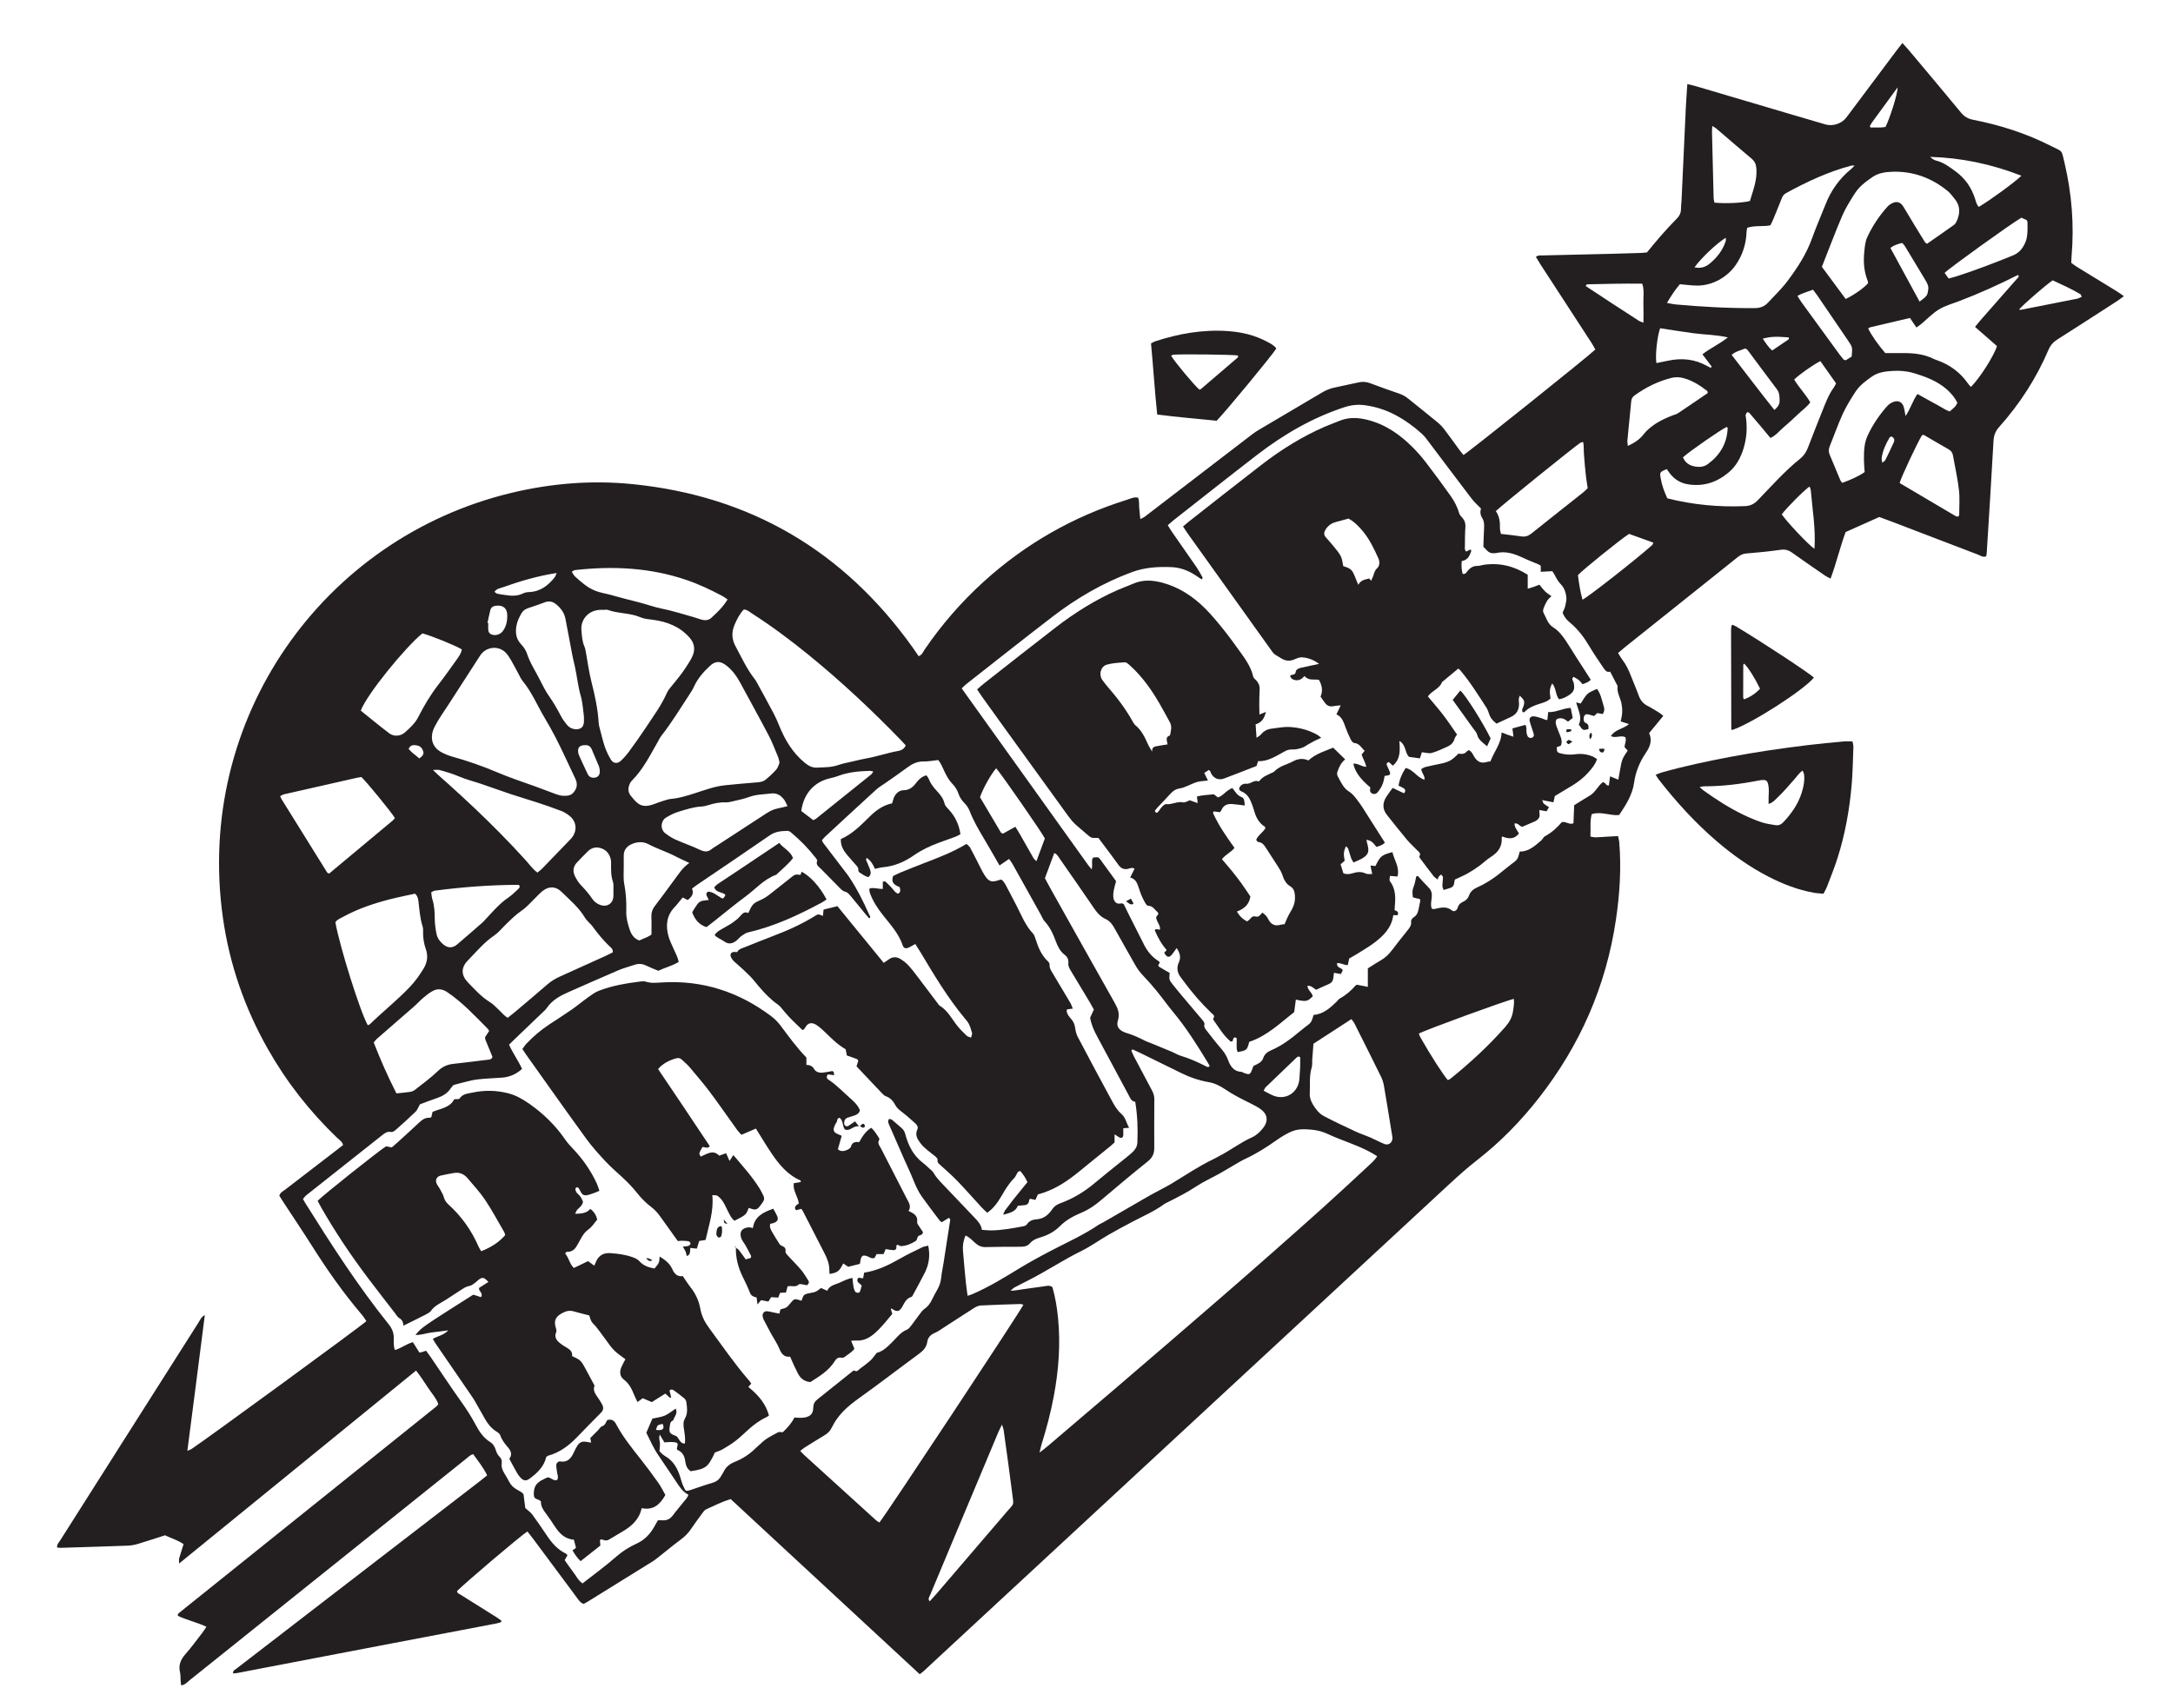 <?xml version="1.0" encoding="UTF-8" standalone="no"?>
<!-- Created with Inkscape (http://www.inkscape.org/) -->

<svg
   xmlns:dc="http://purl.org/dc/elements/1.1/"
   xmlns:cc="http://creativecommons.org/ns#"
   xmlns:rdf="http://www.w3.org/1999/02/22-rdf-syntax-ns#"
   xmlns:svg="http://www.w3.org/2000/svg"
   xmlns="http://www.w3.org/2000/svg"
   xmlns:sodipodi="http://sodipodi.sourceforge.net/DTD/sodipodi-0.dtd"
   xmlns:inkscape="http://www.inkscape.org/namespaces/inkscape"
   id="svg4136"
   version="1.1"
   inkscape:version="0.91 r13725"
   xml:space="preserve"
   width="1488.3"
   height="1169.7"
   viewBox="0 0 1488.3 1169.7"
   sodipodi:docname="Logo_Def_2015_Simplifie_N_Vecto.svg"><defs
     id="defs4140"><clipPath
       clipPathUnits="userSpaceOnUse"
       id="clipPath4150"><path
         d="m 0,935.76 1190.64,0 L 1190.64,0 0,0 0,935.76 Z"
         id="path4152"
         inkscape:connector-curvature="0" /></clipPath></defs><sodipodi:namedview
     pagecolor="#ffffff"
     bordercolor="#666666"
     borderopacity="1"
     objecttolerance="10"
     gridtolerance="10"
     guidetolerance="10"
     inkscape:pageopacity="0"
     inkscape:pageshadow="2"
     inkscape:window-width="1707"
     inkscape:window-height="907"
     id="namedview4138"
     showgrid="false"
     inkscape:zoom="0.63264087"
     inkscape:cx="744.15002"
     inkscape:cy="584.84998"
     inkscape:window-x="-8"
     inkscape:window-y="-8"
     inkscape:window-maximized="1"
     inkscape:current-layer="g4144" /><g
     id="g4144"
     inkscape:groupmode="layer"
     inkscape:label="Logo_Def_2015_Simplifie_N_Vecto"
     transform="matrix(1.25,0,0,-1.25,0,1169.7)"><g
       id="g4146"><g
         id="g4148"
         clip-path="url(#clipPath4150)"><g
           id="g4154"
           transform="translate(359.442,152.257)"><path
             d="M 0,0 C 0.967,0 1.925,-0.179 2.781,0.04 4.193,0.401 4.415,1.405 3.711,3.299 0.753,2.758 0.753,2.758 0,0 m -135.553,373.134 c 0.648,-0.658 1.257,-1.367 1.957,-1.97 1.301,-1.12 2.654,-2.177 3.942,-3.225 2.016,1.56 2.515,2.471 2.113,3.888 -0.463,1.632 -1.554,2.824 -3.175,3.18 -1.847,0.405 -3.812,0.593 -4.837,-1.873 m 807.391,156.818 c 0.844,0.683 1.475,0.954 1.71,1.423 1.632,3.27 3.209,6.567 4.726,9.892 0.238,0.519 0.271,1.292 0.06,1.811 -0.209,0.515 -0.786,0.995 -1.316,1.216 -0.273,0.113 -0.982,-0.265 -1.175,-0.603 -1.977,-3.456 -3.694,-7.029 -4.248,-11.028 -0.098,-0.708 0.12,-1.459 0.243,-2.711 M 606.4,597.937 c 1.755,-2.479 3.023,-4.669 5.193,-6.462 2.844,1.917 5.616,3.773 8.372,5.654 0.507,0.347 1.097,0.735 0.616,1.516 -7.06,0.563 -9.901,0.443 -14.181,-0.708 m -37.374,39.098 c 3.418,-0.762 6.067,0.168 8.362,2.059 3.994,3.291 7.072,7.287 8.731,12.254 0.168,0.503 0.023,1.111 0.023,1.892 -5.013,-3.12 -13.541,-11.178 -17.116,-16.205 m 111.281,98.579 c -4.51,-6.165 -9.024,-12.328 -13.524,-18.5 -0.559,-0.767 -1.054,-1.583 -1.558,-2.388 -0.072,-0.115 -0.059,-0.303 -0.037,-0.449 0.026,-0.154 0.11,-0.298 0.243,-0.638 1.806,0 3.693,-0.035 5.578,0.015 0.934,0.024 1.865,0.203 2.675,0.297 2.079,4.172 6.53,17.323 6.623,21.663 M -38.806,375.218 c -3.073,0.039 -4.282,-1.328 -3.793,-4.148 0.081,-0.466 0.198,-0.941 0.392,-1.368 1.584,-3.476 3.135,-6.969 4.815,-10.398 0.849,-1.734 2.51,-2.283 4.452,-1.754 1.497,0.408 2.289,1.763 2.126,3.797 -0.063,0.784 -0.177,1.602 -0.472,2.322 -1.264,3.093 -2.616,6.15 -3.912,9.23 -0.708,1.682 -1.949,2.444 -3.608,2.319 m -53.548,67 c 0.148,-0.024 0.296,-0.048 0.444,-0.072 0,-1.423 -0.136,-2.865 0.06,-4.261 0.093,-0.665 0.683,-1.491 1.281,-1.814 2.068,-1.117 4.962,-0.42 6.432,1.404 2.099,2.604 2.67,5.696 2.631,8.914 -0.045,3.723 -2.05,5.485 -5.74,5.27 -1.743,-0.101 -3.107,-0.735 -3.555,-2.549 -0.566,-2.286 -1.04,-4.594 -1.553,-6.892 m 3.857,16.977 c 0.552,-0.363 1.017,-0.866 1.569,-0.995 1.392,-0.324 2.824,-0.481 4.24,-0.703 3.341,-0.526 6.629,-0.733 9.819,0.853 0.965,0.48 2.14,0.706 3.228,0.741 6.099,0.2 10.422,3.476 14.045,7.976 0.457,0.568 0.655,1.346 1.182,2.474 -10.409,-1.606 -20,-4.436 -29.444,-7.801 -1.583,-0.564 -3.481,-0.708 -4.639,-2.545 M 352.958,204.283 c -1.14,0.669 -1.699,0.02 -2.262,-0.516 -5.545,-5.298 -11.092,-10.593 -16.603,-15.926 -0.494,-0.48 -0.73,-1.227 -1.156,-1.974 1.703,-0.882 3.099,-1.652 4.536,-2.338 7.294,-3.481 14.819,1.246 15.109,9.455 0.068,1.91 0.298,3.814 0.362,5.723 0.065,1.902 0.014,3.808 0.014,5.576 M 746.875,613.95 c 0.498,-0.146 0.664,-0.255 0.803,-0.227 10.301,2.017 20.603,4.033 30.896,6.093 0.856,0.171 1.649,0.646 2.61,1.036 -0.351,0.717 -0.438,1.299 -0.757,1.488 -4.92,2.91 -10.13,5.224 -15.138,7.567 -3.797,-2.557 -15.922,-13.057 -18.414,-15.957 M 562.687,532.937 c 1.176,-2.874 3.313,-4.275 5.81,-4.869 2.648,-0.63 5.423,-0.607 7.79,1.126 6.65,4.869 10.553,11.292 10.904,19.661 0.011,0.245 -0.285,0.503 -0.439,0.755 -3.129,-1.388 -19.94,-12.996 -24.065,-16.673 M 676.37,647.63 c 5.136,-9.445 10.238,-18.829 15.34,-28.213 0.224,-0.412 0.441,-0.827 0.625,-1.17 4.255,3.164 4.284,3.351 4.747,6.579 0.275,1.922 -0.481,3.41 -1.397,4.929 -3.791,6.29 -7.561,12.592 -11.37,18.87 -0.391,0.647 -0.988,1.169 -1.512,1.776 -2.324,-0.639 -4.472,-1.131 -6.433,-2.771 m -63.581,-88.758 c 1.963,1.698 2.857,3.096 2.849,5.024 -0.009,2.248 -0.004,4.388 -1.499,6.358 -5.41,7.129 -10.704,14.347 -16.069,21.511 -0.258,0.345 -0.774,0.497 -1.291,0.813 -2.389,-1.085 -5.121,-1.47 -7.403,-3.514 7.808,-10.07 15.379,-20.115 23.413,-30.192 m 21.967,-76.078 c 0.72,11.099 -1.135,21.497 -2.018,31.955 -0.06,0.717 -0.411,1.41 -0.652,2.2 -3.265,-2.283 -12.482,-11.557 -15.254,-15.271 2.754,-4.089 14.76,-16.876 17.924,-18.884 m -0.796,141.97 c -3.016,-1.143 -5.761,-1.827 -8.535,-3.379 0.818,-1.305 1.413,-2.391 2.135,-3.385 6.927,-9.542 13.872,-19.07 20.825,-28.593 0.749,-1.025 1.564,-2.003 2.4,-2.958 0.171,-0.197 0.573,-0.191 1.103,-0.347 1.044,0.655 2.223,1.395 3.247,2.038 0.45,5.131 0.471,5.145 -1.972,8.744 -5.547,8.173 -11.113,16.334 -16.685,24.491 -0.709,1.038 -1.499,2.021 -2.518,3.389 m -92.92,-18.091 c 0,4.077 0.107,7.431 -0.029,10.773 -0.142,3.443 0.635,6.963 -0.644,10.636 -10.149,0.085 -20.196,-0.113 -30.242,-0.368 -0.182,-0.004 -0.353,-0.418 -0.744,-0.913 9.726,-6.428 19.428,-12.842 29.228,-19.106 0.498,-0.319 1.102,-0.471 2.431,-1.022 M 86.183,334.126 c 0.673,0.348 1.144,0.501 1.505,0.79 10.097,8.084 20.187,16.177 30.259,24.293 0.42,0.339 0.651,0.914 1.095,1.56 -0.827,0.18 -1.272,0.369 -1.714,0.358 -6.083,-0.147 -12.101,-0.673 -17.856,-2.9 -1.328,-0.514 -2.738,-0.838 -4.132,-1.154 -8.68,-1.969 -14.488,-8.471 -15.745,-17.937 2.133,-1.622 4.392,-3.341 6.588,-5.01 M -23.333,296.464 c -0.049,0.856 0.198,2.559 -0.298,4.007 -1.122,3.269 -0.973,6.588 -0.997,9.925 -0.005,0.635 0.044,1.29 -0.082,1.905 -0.618,3.007 -2.256,5.348 -5.166,6.37 -2.713,0.952 -5.358,0.505 -7.496,-1.654 -2.016,-2.038 -4.069,-4.042 -6.009,-6.149 -2.063,-2.24 -2.333,-4.874 -0.99,-7.529 0.854,-1.689 1.871,-3.385 3.168,-4.737 2.322,-2.422 4.517,-4.914 6.378,-7.706 1,-1.5 2.415,-2.502 4.093,-3.165 3.785,-1.492 7.208,0.643 7.391,4.656 0.051,1.112 0.008,2.228 0.008,4.077 m 601.249,285.493 c 0.177,0.23 0.355,0.46 0.531,0.689 -1.62,2.144 -3.24,4.287 -5.079,6.719 4.325,3.439 9.369,5.566 13.921,9.279 -6.584,1.485 -12.768,1.46 -18.845,2.275 -6.109,0.82 -12.195,1.814 -18.267,2.728 -1.606,-4.522 -2.74,-14.867 -2.045,-19.086 2.173,0.44 4.341,0.861 6.502,1.321 7.45,1.585 14.579,0.868 21.293,-2.918 0.646,-0.365 1.325,-0.673 1.989,-1.007 m 170.21,105.261 c -16.361,6.387 -32.862,9.838 -50.028,10.324 0.986,-0.863 2.012,-1.712 3.175,-1.988 4.176,-0.993 7.449,-3.53 10.796,-5.965 5.202,-3.784 8.655,-8.788 10.647,-14.9 0.506,-1.55 0.788,-3.348 2.113,-4.54 6.358,3.782 19.697,13.51 23.297,17.069 m -0.009,-23.005 c -5.822,-3.382 -39.388,-27.526 -42.057,-30.244 0.687,-0.962 1.399,-1.956 2.196,-3.071 1.548,0.424 2.929,0.747 4.275,1.178 10.487,3.358 20.741,7.327 30.948,11.456 3.634,1.471 5.542,4.129 6.916,7.401 0.603,1.437 0.85,3.075 0.984,4.645 0.175,2.058 0.092,4.139 0.082,6.211 -10e-4,0.291 -0.22,0.58 -0.446,1.138 -0.807,0.358 -1.804,0.8 -2.898,1.286 M 533.158,490.982 c -4.943,-3.192 -25.489,-19.779 -28.014,-22.613 0.571,-4.411 1.237,-8.962 2.5,-13.45 3.303,1.624 28.928,21.71 38.139,29.886 0.293,0.26 0.385,0.749 0.69,1.376 -4.51,1.626 -8.828,3.183 -13.315,4.801 M 213.062,324.112 c -1.739,3.44 -24.005,35.549 -26.668,38.444 -2.801,-3.154 -7.19,-10.955 -8.869,-15.855 3.729,-6.32 7.534,-12.787 11.379,-19.231 0.21,-0.352 0.754,-0.506 1.146,-0.754 2.269,1.253 4.473,2.47 6.843,3.778 0.909,-1.465 1.695,-2.649 2.397,-3.881 2.53,-4.441 5.014,-8.909 7.566,-13.338 0.336,-0.584 0.967,-0.998 1.596,-1.626 1.617,4.373 3.106,8.397 4.61,12.463 m 365.695,390.376 c -0.077,-1.686 -0.175,-2.606 -0.153,-3.522 0.28,-11.952 0.569,-23.903 0.889,-35.854 0.025,-0.904 0.305,-1.802 0.453,-2.63 5.878,-0.614 15.047,-0.205 19.433,0.883 1.669,5.633 3.956,11.215 3.567,17.481 -0.151,2.426 -0.757,4.158 -2.66,5.74 -6.495,5.401 -12.853,10.967 -19.278,16.454 -0.466,0.398 -1.036,0.674 -2.251,1.448 M -82.638,106.742 c -0.193,0.66 -0.239,1.154 -0.466,1.544 -3.455,5.935 -6.688,12.021 -10.49,17.726 -2.816,4.224 -6.347,7.978 -9.624,11.887 -1.989,2.372 -4.546,3.458 -7.676,2.876 -2.354,-0.437 -4.724,-0.819 -7.048,-1.385 -2.224,-0.542 -3.126,-2.301 -2.269,-4.343 0.426,-1.015 1.201,-1.878 1.723,-2.859 0.818,-1.538 1.795,-3.05 2.259,-4.698 0.458,-1.628 1.24,-2.798 2.475,-3.917 7.205,-6.529 12.735,-14.275 16.572,-23.223 0.35,-0.816 0.91,-1.541 1.434,-2.411 5.222,2.066 9.607,4.787 13.11,8.803 M 576.259,568.51 c -0.114,0.282 -0.147,0.669 -0.354,0.829 -3.925,3.038 -8.051,5.691 -12.931,6.993 -2.215,0.591 -4.366,0.664 -6.596,0.108 -7.368,-1.837 -14.018,-5.15 -20.155,-9.575 -1.119,-0.806 -1.734,-1.769 -1.867,-3.147 -0.683,-7.141 -1.423,-14.276 -2.096,-21.417 -0.084,-0.886 0.118,-1.799 0.221,-3.135 3.55,1.66 6.438,3.491 8.614,6.31 1.473,1.909 3.227,3.44 5.187,4.875 3.398,2.488 7.141,4.17 11.018,5.655 0.892,0.342 1.882,0.542 2.658,1.06 5.431,3.626 10.818,7.316 16.21,10.999 0.089,0.061 0.062,0.292 0.091,0.445 m 137.216,-68.06 c 0.245,0.339 0.569,0.578 0.569,0.819 0.01,4.619 0.391,9.286 -0.137,13.846 -0.731,6.324 -2.156,12.568 -3.273,18.847 -0.268,1.502 -0.98,2.575 -2.379,3.355 -4.039,2.254 -7.993,4.659 -12.013,6.95 -0.769,0.438 -1.508,1.256 -2.576,0.749 -2.719,-4.483 -11.235,-22.579 -12.253,-26.17 10.203,-6.032 20.484,-12.114 30.78,-18.17 0.365,-0.215 0.886,-0.162 1.282,-0.226 M -123.157,294.608 c 0.202,-1.339 0.222,-2.623 0.604,-3.788 1.164,-3.551 1.278,-7.182 1.327,-10.873 0.036,-2.691 0.433,-5.404 0.943,-8.054 0.466,-2.42 1.926,-4.375 3.833,-5.931 2.382,-1.942 4.959,-2.048 7.392,-0.013 4.763,3.986 9.402,8.119 14.091,12.193 0.12,0.104 0.229,0.222 0.338,0.339 1.959,2.104 3.899,4.226 5.879,6.309 2.423,2.548 4.92,4.984 7.886,6.958 1.971,1.313 3.641,3.082 5.416,4.682 0.597,0.539 1.11,1.18 0.322,2.257 -15.358,-0.022 -30.794,-1.175 -46.171,-3.207 -0.578,-0.076 -1.108,-0.508 -1.86,-0.872 M 433.891,191.659 c 0.495,0.285 1.074,0.524 1.542,0.901 10.713,8.64 20.796,17.945 29.912,28.283 2.162,2.452 3.663,5.088 4.194,8.37 0.378,2.329 0.758,4.598 0.513,6.989 -4.286,-0.87 -48.356,-16.966 -52.089,-19.021 0.282,-0.674 0.508,-1.414 0.88,-2.072 5.336,-9.426 12.529,-20.642 15.048,-23.45 M 18.253,310.676 c -2.891,1.374 -5.092,2.323 -7.202,3.442 -4.941,2.621 -10.314,4.247 -15.273,6.878 -3.01,1.596 -6.595,1.312 -9.724,-0.296 -2.221,-1.141 -3.674,-3.072 -3.724,-5.742 -0.04,-2.077 -0.034,-4.157 -0.007,-6.235 0.042,-3.196 -0.312,-6.473 0.277,-9.567 0.967,-5.073 1.262,-10.139 1.11,-15.254 -0.102,-3.438 0.854,-6.66 1.901,-9.829 0.857,-2.594 2.374,-4.85 5.194,-5.885 1.55,0.665 3.028,1.263 4.473,1.932 0.716,0.331 1.373,0.79 2.227,1.291 0,3.162 0.11,6.354 -0.036,9.534 -0.109,2.361 0.478,4.296 1.948,6.195 3.719,4.801 7.239,9.756 10.867,14.63 2.272,3.051 4.27,6.335 7.969,8.906 m 53.799,31.116 c -0.791,1.556 -1.159,2.623 -1.803,3.482 -1.816,2.424 -4.028,3.882 -7.351,3.45 -3.94,-0.512 -7.914,-0.448 -11.764,-1.873 -3.27,-1.211 -6.762,-1.831 -10.169,-2.658 -0.921,-0.223 -1.896,-0.388 -2.835,-0.34 -3.25,0.164 -6.338,-0.531 -9.408,-1.482 -1.212,-0.375 -2.482,-0.7 -3.741,-0.764 -4.357,-0.223 -8.452,-1.625 -12.564,-2.833 -2.41,-0.708 -4.718,-1.923 -6.897,-3.207 -2.783,-1.639 -3.502,-6.268 -0.441,-8.628 1.75,-1.349 3.659,-2.585 5.669,-3.485 4.362,-1.953 8.924,-3.473 13.23,-5.534 2.464,-1.18 4.477,-1.416 6.587,0.428 0.595,0.52 1.325,0.887 1.994,1.322 9.373,6.094 18.76,12.163 28.105,18.299 1.9,1.248 3.875,2.167 6.109,2.589 1.54,0.291 3.055,0.708 5.279,1.234 m 388.094,161.656 c 2.042,-2.901 2.368,-6.022 2.26,-9.274 -0.034,-1.041 0.339,-2.096 0.536,-3.205 3.921,-0.466 7.584,-0.794 11.208,-1.371 2.257,-0.36 3.933,0.319 5.671,1.714 9.351,7.509 18.786,14.913 28.178,22.371 0.853,0.677 1.601,1.487 2.481,2.315 -0.316,2.149 -0.654,4.19 -0.91,6.241 -0.258,2.062 -0.456,4.133 -0.64,6.203 -0.2,2.228 -0.356,4.461 -0.526,6.692 -0.153,2.006 0.066,4.057 -0.41,6.214 -0.772,-0.229 -1.264,-0.257 -1.608,-0.495 -4.412,-3.059 -43.741,-34.832 -46.24,-37.405 M 189.577,2.956 c -0.953,-1.982 -1.6,-3.188 -2.127,-4.444 -7.659,-18.243 -15.303,-36.493 -22.949,-54.741 -4.81,-11.48 -9.625,-22.958 -14.41,-34.447 -0.382,-0.917 -1.3,-1.855 -0.109,-3.208 1.308,1.449 2.601,2.824 3.83,4.255 12.891,15.024 25.781,30.047 38.649,45.091 3.891,4.549 3.567,2.958 2.761,9.419 -1.462,11.716 -3.139,23.406 -4.751,35.103 -0.101,0.731 -0.422,1.431 -0.894,2.972 M 39.22,455.042 c -1.042,0.703 -1.891,1.393 -2.84,1.895 -6.358,3.365 -12.849,6.452 -19.665,8.779 -19.899,6.793 -40.335,7.749 -61.049,5.437 -0.549,-0.061 -1.053,-0.525 -1.809,-0.922 0.644,-0.98 1.019,-1.904 1.686,-2.507 3.424,-3.1 6.803,-6.192 11.267,-7.943 2.716,-1.066 5.509,-1.448 8.245,-2.194 4.913,-1.339 9.811,-2.709 14.768,-3.899 4.476,-1.075 8.77,-2.759 13.334,-3.661 5.761,-1.138 11.386,-2.97 17.06,-4.537 1.538,-0.425 3.031,-1.011 4.565,-1.452 1.939,-0.557 3.923,-0.508 5.45,0.873 3.288,2.974 6.489,6.059 8.988,10.131 M -39.5,391.029 c -0.458,3.116 -0.631,7.327 -1.762,11.263 -1.551,5.4 -2.037,10.96 -3.272,16.392 -0.493,2.172 -1.032,4.337 -1.452,6.524 -1.231,6.416 -2.362,12.852 -3.636,19.259 -0.647,3.261 -2.508,5.826 -5.073,7.918 -1.891,1.542 -3.881,2.01 -6.239,1.106 -2.98,-1.142 -6.007,-2.171 -9.042,-3.162 -1.602,-0.523 -2.919,-1.407 -3.731,-2.832 -1.261,-2.215 -2.378,-4.483 -2.797,-7.082 -0.592,-3.673 -0.184,-6.91 2.481,-9.797 1.382,-1.498 2.7,-3.308 3.315,-5.214 1.639,-5.085 4.602,-9.47 6.956,-14.171 1.572,-3.137 3.161,-6.313 5.167,-9.173 2.398,-3.419 4.446,-6.997 6.377,-10.681 0.953,-1.819 2.188,-3.529 3.513,-5.106 1.267,-1.506 3,-2.343 5.063,-2.329 2.469,0.016 3.844,1.205 4.119,3.705 0.086,0.789 0.013,1.596 0.013,3.38 m -122.258,3.102 c 5.139,-4.113 10.283,-8.407 15.631,-12.432 2.532,-1.906 6.093,-1.618 8.479,0.449 2.897,2.511 5.731,5.169 7.491,8.653 3.102,6.146 6.61,12.012 10.833,17.469 3.416,4.412 6.641,8.973 9.883,13.516 1.288,1.805 2.674,3.598 3.052,5.883 -3.002,1.949 -16.683,7.514 -21.607,8.796 -9.2,-7.38 -30.538,-33.491 -33.762,-42.334 M 684.66,555.538 c 2.953,4.476 3.982,8.601 6.532,12.09 2.091,-1.163 4.027,-2.242 5.964,-3.316 1.957,-1.085 3.901,-2.195 5.879,-3.237 1.937,-1.02 3.722,-2.38 5.858,-3.007 1.657,1.571 3.464,2.666 4.131,4.816 -1.523,2.975 -3.516,5.342 -5.999,7.465 -5.252,4.492 -11.49,6.812 -17.943,8.735 -3.707,1.105 -7.547,1.418 -11.381,1.19 -3.99,-0.238 -8.014,-0.69 -11.424,-3.065 -3.415,-2.377 -6.808,-4.891 -9.095,-8.421 -2.512,-3.878 -4.992,-7.836 -6.911,-12.023 -2.658,-5.796 -4.75,-11.848 -7.148,-17.765 -0.639,-1.577 -0.714,-3.034 -0.043,-4.613 2,-4.705 3.925,-9.441 5.908,-14.153 0.177,-0.42 0.565,-0.75 0.988,-1.294 4.291,1.567 8.492,3.278 12.275,5.914 -0.146,2.318 -0.37,4.384 -0.384,6.45 -0.031,4.634 0.014,9.277 2.04,13.604 2.79,5.96 6.436,11.364 10.845,16.234 0.826,0.912 1.989,1.659 3.143,2.11 2.867,1.123 5.095,-0.087 5.86,-3.029 0.306,-1.175 0.468,-2.388 0.905,-4.685 M -122.205,361.642 c 3.19,-3.212 5.792,-5.295 8.236,-7.538 2.357,-2.164 4.748,-4.291 7.102,-6.458 2.471,-2.276 4.93,-4.566 7.37,-6.875 2.324,-2.2 4.631,-4.417 6.917,-6.656 2.4,-2.351 4.783,-4.719 7.14,-7.113 2.357,-2.393 4.695,-4.807 7.003,-7.248 2.198,-2.325 4.315,-4.726 6.523,-7.042 2.276,-2.388 4.085,-5.246 6.949,-7.332 1.006,0.855 1.909,1.508 2.673,2.294 5.014,5.161 10,10.35 14.991,15.533 0.444,0.46 0.912,0.906 1.294,1.415 2.987,3.976 2.443,8.866 -1.455,11.924 -1.369,1.073 -2.915,2.036 -4.532,2.654 -4.319,1.653 -8.701,3.149 -13.094,4.598 -4.705,1.552 -9.474,2.913 -14.175,4.478 -5.456,1.816 -10.857,3.795 -16.302,5.645 -4.082,1.387 -8.31,2.413 -12.26,4.097 -3.556,1.515 -7.201,2.607 -10.901,3.596 -0.717,0.192 -1.529,0.028 -3.479,0.028 m -39.233,-3.875 c -0.791,-0.138 -1.73,-0.26 -2.65,-0.468 -13.246,-2.991 -26.491,-5.987 -39.728,-9.015 -0.704,-0.161 -1.337,-0.628 -2.143,-1.02 0.405,-0.819 0.638,-1.406 0.966,-1.934 8.264,-13.301 16.538,-26.596 24.818,-39.888 0.078,-0.126 0.239,-0.209 0.376,-0.288 0.129,-0.075 0.276,-0.118 0.704,-0.294 11.546,9.624 23.207,19.339 34.854,29.07 0.468,0.391 0.809,0.934 1.172,1.362 -2.122,3.463 -15.168,19.429 -18.369,22.475 m 834.98,232.289 c 3.938,0 7.282,0.026 10.626,-0.006 5.464,-0.051 10.821,-0.66 15.804,-3.154 0.568,-0.284 1.176,-0.497 1.78,-0.705 7.164,-2.465 12.925,-6.782 17.255,-13.009 0.42,-0.604 0.962,-1.123 1.46,-1.697 4.828,4.777 12.564,16.922 14.288,22.392 -3.879,3.388 -7.829,6.837 -12.027,10.503 1.183,1.443 2.137,2.678 3.165,3.849 6.638,7.558 13.299,15.095 19.924,22.665 0.417,0.476 1.356,0.976 0.453,1.961 -10.557,-5.323 -21.284,-10.195 -32.321,-14.366 -3.72,-1.405 -7.66,-2.497 -11.012,-4.535 -3.504,-2.133 -6.412,-5.244 -9.603,-7.899 -0.827,-0.689 -1.736,-1.277 -2.73,-2 -1.292,1.914 -2.415,3.581 -3.527,5.23 -7.413,-1.736 -14.541,-3.399 -21.663,-5.087 -0.436,-0.103 -0.825,-0.411 -1.232,-0.622 1.379,-3.178 5.585,-9.224 9.36,-13.52 M 360.229,211.613 c -0.228,-2.981 -0.457,-5.834 -0.662,-8.687 -0.102,-1.433 0.114,-2.953 -0.294,-4.288 -1.437,-4.708 -0.815,-9.533 -1.056,-14.303 -0.108,-2.134 0.595,-4.103 1.678,-5.921 1.574,-2.646 3.468,-5.116 6.209,-6.534 5.669,-2.935 11.448,-5.665 17.235,-8.364 2.594,-1.209 5.345,-2.076 7.973,-3.215 2.637,-1.144 5.167,-2.545 7.827,-3.626 2.11,-0.859 4.194,0.608 4.373,2.929 0.06,0.778 -0.142,1.583 -0.27,2.368 -1.44,8.837 -2.851,17.678 -4.369,26.502 -0.294,1.707 -0.81,3.44 -1.57,4.991 -4.794,9.759 -9.677,19.473 -14.561,29.188 -0.402,0.801 -1.025,1.491 -1.709,2.463 -7.036,-4.567 -13.852,-8.991 -20.804,-13.503 m -502.45,-27.195 c 2.835,0.302 5.218,0.479 7.573,0.846 0.901,0.139 1.865,0.545 2.58,1.109 4.259,3.361 8.693,6.557 12.585,10.311 2.487,2.399 5.117,3.546 8.391,3.903 6.192,0.676 12.372,1.46 18.554,2.227 1.06,0.132 2.302,-0.026 2.956,1.564 -1.26,3.045 -2.613,6.275 -3.921,9.523 -0.169,0.419 -0.108,0.93 -0.147,1.332 0.805,1.223 1.556,2.366 2.212,3.362 -0.349,0.605 -0.457,0.928 -0.672,1.145 -7.089,7.124 -13.912,14.531 -22.34,20.195 -2.538,1.705 -5.101,1.991 -7.667,0.701 -1.963,-0.987 -3.721,-2.443 -5.422,-3.867 -1.834,-1.536 -3.44,-3.339 -5.241,-4.916 -6.726,-5.89 -13.498,-11.728 -20.233,-17.608 -0.582,-0.509 -1.014,-1.187 -1.656,-1.954 3.675,-9.393 7.687,-18.577 12.448,-27.873 m 781.035,452.89 c 4.375,-5.915 8.725,-11.797 13.034,-17.622 4.558,2.181 10.024,6.048 12.274,8.634 -0.065,0.416 -0.054,0.916 -0.226,1.343 -2.148,5.333 -2.41,10.873 -1.794,16.497 0.277,2.524 0.466,5.027 1.592,7.437 2.859,6.117 6.537,11.661 11.041,16.661 0.728,0.807 1.703,1.475 2.689,1.95 2.727,1.315 4.701,0.357 6.257,-2.296 3.793,-6.465 7.763,-12.826 11.682,-19.217 0.151,-0.246 0.506,-0.367 1.072,-0.758 4.854,3.384 9.842,6.813 14.759,10.344 0.721,0.518 1.241,1.453 1.61,2.302 1.86,4.274 1.845,8.378 -1.368,12.1 -1.145,1.325 -2.122,2.851 -3.453,3.95 -8.951,7.396 -19.219,11.209 -30.891,10.756 -3.67,-0.142 -7.382,-0.727 -10.506,-2.853 -3.7,-2.518 -7.335,-5.24 -9.766,-9.079 -2.47,-3.903 -4.997,-7.85 -6.809,-12.073 -3.895,-9.074 -7.346,-18.339 -11.197,-28.076 m -6.346,-74.272 c -2.009,-2.668 -4.658,-4.5 -6.943,-6.688 -2.421,-2.321 -4.885,-4.607 -7.454,-6.763 -2.395,-2.012 -4.344,-4.613 -7.433,-6.065 -1.748,2.1 -3.37,4.065 -5.01,6.016 -2.158,2.568 -4.313,5.14 -6.518,7.667 -0.256,0.293 -1.04,0.555 -1.208,0.407 -0.419,-0.366 -0.638,-0.969 -0.901,-1.495 -0.058,-0.116 0.036,-0.308 0.061,-0.465 0.987,-6.083 0.607,-12.051 -1.208,-17.967 -1.538,-5.008 -4.038,-9.547 -7.939,-12.87 -6.443,-5.487 -13.931,-8.139 -22.644,-6.637 -4.062,0.7 -7.113,2.64 -9.603,5.73 -0.682,0.844 -1.277,1.759 -1.882,2.599 -3.816,-1.71 -3.833,-1.713 -3.335,-4.809 0.637,-3.958 2.018,-7.657 3.67,-11.234 14.144,-3.572 28.225,-4.869 42.525,-4.272 2.948,0.124 5.041,1.144 7.08,3.257 7.541,7.812 14.76,15.965 23.26,22.804 1.911,1.538 3.217,3.517 4.106,5.8 2.661,6.835 5.29,13.685 8.047,20.482 1.736,4.279 3.315,8.65 6.074,12.443 0.539,0.741 0.91,1.606 1.383,2.457 -2.964,4.201 -5.802,8.225 -8.607,12.201 -3.822,-1.859 -11.406,-7.205 -14.367,-10.099 2.583,-4.32 6.23,-7.969 8.846,-12.499 M -157.916,221.739 c 0.614,0.311 0.953,0.394 1.169,0.604 7.112,6.896 14.885,13.075 21.747,20.258 3.021,3.162 5.481,6.621 7.717,10.321 2.041,3.377 2.445,6.935 1.156,10.576 -1.088,3.071 -1.549,6.173 -1.493,9.398 0.016,0.954 0.058,1.968 -0.225,2.855 -1.426,4.456 -1.764,9.081 -2.284,13.682 -0.179,1.574 -0.459,3.12 -1.911,4.407 -4.513,-0.994 -9.059,-1.864 -13.534,-3.01 -8.845,-2.264 -17.484,-5.137 -25.547,-9.511 -1.647,-0.892 -3.507,-1.555 -4.563,-3.11 2.345,-13.305 13.58,-49.076 17.768,-56.47 m 371.015,80.576 c 0.855,-1.595 1.727,-3.294 2.66,-4.958 11.803,-21.06 23.578,-42.136 35.465,-63.15 1.79,-3.163 3.05,-6.057 1.86,-9.87 -0.977,-3.127 0.446,-5.071 3.508,-6.399 0.293,-0.126 0.595,-0.241 0.901,-0.329 3.708,-1.058 7.18,-2.675 10.605,-4.418 0.991,-0.503 2.074,-0.827 3.107,-1.252 3.84,-1.575 7.685,-3.138 11.51,-4.75 1.619,-0.681 3.133,-1.674 4.799,-2.173 4.773,-1.432 9.29,-3.433 13.709,-5.697 0.635,-0.326 1.368,-0.867 2.158,0.129 -0.366,0.647 -0.735,1.344 -1.146,2.016 -5.746,9.423 -11.599,18.765 -18.682,27.28 -3.168,3.81 -6.034,7.87 -9.16,11.716 -2.316,2.848 -4.74,5.62 -7.287,8.26 -1.796,1.862 -3.308,3.856 -4.566,6.112 -3.737,6.703 -7.608,13.331 -11.319,20.049 -1.196,2.164 -2.555,4.015 -4.868,5.064 -2.702,1.227 -4.575,3.304 -6.239,5.752 -6.293,9.258 -12.716,18.427 -19.109,27.617 -0.686,0.987 -1.229,2.175 -2.794,2.769 -1.686,-4.54 -3.282,-8.84 -5.112,-13.768 m 340.819,315.222 c 2.08,-0.383 3.312,-0.711 4.564,-0.825 14.497,-1.313 29.013,-2.131 43.58,-2.031 2.962,0.02 5.301,0.917 7.238,3.006 3.583,3.867 7.441,7.535 10.597,11.727 5.474,7.27 10.456,14.871 13.558,23.577 2.247,6.305 4.978,12.437 7.43,18.671 2.986,7.591 7.587,13.989 13.886,19.172 0.589,0.485 1.1,1.065 1.994,1.939 -0.96,0 -1.421,0.095 -1.828,-0.013 -12.602,-3.342 -24.303,-8.824 -35.697,-15.037 -1.177,-0.642 -1.908,-1.595 -2.401,-2.857 -1.511,-3.869 -3.098,-7.71 -4.688,-11.548 -0.477,-1.151 -1.063,-2.258 -1.551,-3.286 -4.315,-0.819 -8.56,0.054 -12.704,-1.342 -0.125,-0.786 -0.324,-1.553 -0.353,-2.327 -0.25,-6.539 -2.119,-12.491 -5.851,-17.943 -4.738,-6.922 -13.069,-11.547 -21.523,-11.393 -2.994,0.055 -5.982,0.479 -9.151,0.749 -2.535,-2.935 -4.689,-6.232 -7.1,-10.239 M -23.667,261.713 c -0.043,0.585 0.007,0.927 -0.106,1.2 -0.181,0.436 -0.39,0.917 -0.727,1.223 -4.049,3.655 -7.455,7.861 -10.654,12.255 -0.465,0.638 -1.142,1.119 -1.67,1.717 -0.737,0.836 -1.551,1.64 -2.114,2.586 -3.326,5.594 -8.292,9.703 -12.843,14.166 -3.179,3.119 -6.913,3.184 -10.371,0.446 -1.496,-1.185 -2.771,-2.649 -4.156,-3.975 -2.308,-2.21 -4.388,-4.758 -6.994,-6.534 -3.616,-2.464 -6.619,-5.511 -9.693,-8.53 -1.823,-1.791 -3.476,-3.848 -5.561,-5.261 -5.638,-3.82 -9.922,-9.03 -14.598,-13.817 -3.744,-3.833 -3.671,-8.061 0.065,-11.912 3.769,-3.885 7.369,-7.976 12.094,-10.861 1.876,-1.145 3.385,-2.895 5.045,-4.387 1.517,-1.363 2.711,-3.103 4.717,-4.186 1.308,1.046 2.569,2.007 3.778,3.028 5.984,5.059 11.993,10.088 17.908,15.228 2.083,1.81 4.35,3.196 6.854,4.314 8.318,3.712 16.609,7.487 24.901,11.258 1.428,0.649 2.813,1.39 4.125,2.042 m -5.459,187.617 0,0.023 c -0.479,0 -0.959,0.012 -1.438,-0.002 -6.281,-0.186 -10.862,-5.118 -10.299,-11.277 0.274,-3.004 0.405,-6.061 1.676,-8.905 0.385,-0.86 0.538,-1.836 0.712,-2.775 1.018,-5.478 1.714,-11.037 3.084,-16.424 1.894,-7.445 3.526,-14.896 3.98,-22.58 0.056,-0.948 0.296,-1.896 0.54,-2.82 0.898,-3.398 1.679,-6.839 2.805,-10.161 0.811,-2.397 1.94,-4.726 3.219,-6.915 1.362,-2.331 3.615,-2.661 5.63,-0.804 1.743,1.607 3.3,3.466 4.701,5.387 3.194,4.378 6.35,8.793 9.324,13.322 3.937,5.997 8.242,11.768 11.133,18.422 0.804,1.847 2.373,3.369 3.633,5.009 1.066,1.388 2.229,2.702 3.283,4.099 1.247,1.652 2.504,3.305 3.608,5.051 1.358,2.149 2.854,4.281 3.763,6.624 1.295,3.34 0.703,6.583 -1.72,9.39 -5.313,6.157 -12.371,8.865 -20.139,9.908 -2.384,0.32 -4.763,0.454 -6.985,1.414 -5.633,2.433 -11.927,1.902 -17.648,3.972 -0.848,0.307 -1.903,0.042 -2.862,0.042 M -49.869,347.477 c 2.738,0.008 4.145,0.744 5.54,3.016 1.285,2.092 1.141,4.228 0.107,6.392 -1.721,3.602 -3.382,7.234 -5.102,10.837 -1.857,3.889 -3.67,7.803 -5.656,11.626 -1.912,3.68 -3.937,7.306 -6.06,10.869 -3.992,6.702 -6.981,13.999 -11.992,20.105 -0.998,1.215 -1.632,2.733 -2.4,4.13 -1.384,2.516 -2.685,5.08 -4.134,7.558 -0.801,1.37 -1.688,2.745 -2.785,3.876 -4.003,4.127 -10.89,3.293 -14.015,-1.566 -5.696,-8.856 -11.434,-17.684 -17.13,-26.539 -2.677,-4.161 -5.645,-8.184 -7.857,-12.584 -2.741,-5.453 -1.692,-10.998 3.936,-13.935 1.827,-0.953 3.774,-1.762 5.756,-2.318 8.305,-2.328 16.457,-5.125 24.375,-8.499 6.913,-2.947 14.018,-5.306 21.077,-7.824 3.001,-1.071 5.963,-2.251 8.958,-3.342 2.392,-0.871 4.735,-1.967 7.382,-1.802 m 117.544,18.145 c -0.303,1.254 -0.407,2.229 -0.771,3.093 -1.668,3.968 -3.175,8.027 -5.168,11.829 -5.043,9.624 -10.332,19.118 -15.488,28.683 -1.992,3.697 -4.367,7.044 -7.73,9.65 -3.281,2.542 -5.974,2.569 -8.967,-0.217 -3.53,-3.284 -6.69,-6.857 -8.718,-11.326 -0.722,-1.59 -1.674,-3.089 -2.642,-4.55 -5.02,-7.587 -9.713,-15.396 -15.353,-22.563 -0.684,-0.869 -1.15,-1.911 -1.707,-2.879 -4.293,-7.463 -8.092,-15.254 -14.263,-21.47 -0.335,-0.338 -0.647,-0.721 -0.881,-1.133 -1.377,-2.434 -1.592,-5.029 0.163,-7.218 3.769,-4.697 6.024,-7.131 13.088,-4.484 1.347,0.505 2.689,1.034 4.063,1.451 1.675,0.509 3.36,1.165 5.077,1.307 4.355,0.362 8.444,1.675 12.561,2.977 5.624,1.78 11.161,3.921 17.099,4.499 5.391,0.524 10.783,1.071 16.185,1.466 2.112,0.154 4.24,0.257 5.897,1.627 2.08,1.719 4.084,3.574 5.859,5.601 0.892,1.018 1.203,2.543 1.696,3.657 m -19.616,83.917 c -2.243,-2.414 -3.773,-5.385 -5.064,-8.466 -1.628,-3.885 -1.541,-7.727 0.505,-11.527 3.331,-6.186 6.226,-12.619 10.621,-18.185 0.491,-0.622 0.886,-1.33 1.268,-2.03 3.059,-5.613 6.147,-11.211 9.133,-16.862 1.117,-2.114 2.066,-4.325 2.959,-6.546 3.147,-7.815 7.371,-14.86 13.967,-20.313 2.052,-1.696 4.201,-2.877 6.944,-2.693 2.708,0.18 5.452,0.117 8.116,0.553 2.502,0.408 4.887,1.496 7.383,1.984 3.751,0.733 7.415,1.801 11.198,2.468 5.94,1.049 11.693,3.088 17.667,4.13 1.772,0.309 3.244,1.15 4.074,3.05 -0.923,0.999 -1.765,1.95 -2.648,2.861 -15.93,16.442 -32.604,32.079 -50.361,46.544 -10.051,8.188 -20.424,15.94 -31.345,22.936 -1.316,0.844 -2.496,2.049 -4.417,2.096 m 213.06,-241.021 c -0.239,-0.19 -0.479,-0.379 -0.719,-0.569 0.493,-1.116 0.919,-2.267 1.487,-3.344 3.203,-6.084 6.425,-12.16 9.675,-18.22 0.841,-1.569 1.486,-3.123 1.472,-4.977 -0.064,-8.96 -0.081,-17.92 -0.036,-26.879 0.016,-3.077 -0.973,-5.317 -3.524,-7.353 -8.753,-6.983 -17.317,-14.205 -25.86,-21.446 -3.203,-2.713 -6.584,-5.035 -10.463,-6.654 -4.298,-1.795 -8.387,-3.955 -11.73,-7.302 -3.001,-3.006 -6.571,-5.002 -10.647,-6.209 -2.134,-0.631 -4.276,-1.393 -5.8,-3.2 -1.355,-1.606 -3.119,-1.991 -5.157,-1.985 -6.399,0.02 -12.8,-0.014 -19.197,-0.181 -2.25,-0.058 -3.956,0.672 -5.595,2.143 -1.633,1.465 -3.141,3.15 -5.417,4.207 -1.252,-2.805 -1.662,-5.596 -1.425,-8.468 0.475,-5.738 1.013,-11.472 1.579,-17.202 0.234,-2.367 0.607,-4.721 0.957,-7.394 1.109,0.4 1.992,0.665 2.832,1.03 8.827,3.832 17.028,8.839 25.205,13.835 5.878,3.591 11.904,6.861 18.002,10.035 8.646,4.5 17.577,8.48 25.674,13.994 0.787,0.536 1.713,0.865 2.544,1.343 5.399,3.108 10.791,6.23 16.185,9.347 3.456,1.997 6.89,4.034 10.377,5.976 3.769,2.1 7.676,3.962 11.364,6.19 7.385,4.461 14.526,9.334 22.339,13.064 1.155,0.551 2.254,1.211 3.392,1.796 6.112,3.138 11.564,7.418 17.877,10.229 2.503,1.114 4.49,3.061 6.194,5.214 2.816,3.558 2.448,7.305 -1.131,10.025 -1.64,1.245 -3.511,2.22 -5.366,3.142 -4.869,2.421 -9.734,4.807 -14.261,7.88 -2.758,1.874 -5.764,3.423 -9.163,4.003 -5.068,0.863 -9.908,2.466 -14.525,4.734 -7.608,3.738 -15.215,7.473 -22.829,11.197 -1.422,0.696 -2.872,1.334 -4.31,1.999 M 201.306,68.631 c -0.823,0.194 -1.266,0.401 -1.703,0.387 -7.187,-0.235 -14.375,-0.447 -21.556,-0.806 -1.205,-0.061 -2.503,-0.587 -3.542,-1.242 -5.669,-3.576 -11.264,-7.271 -16.9,-10.901 -1.61,-1.037 -3.184,-2.204 -4.932,-2.934 -2.301,-0.962 -3.687,-2.502 -4.049,-4.904 -0.439,-2.913 -2.146,-4.758 -4.462,-6.455 C 133.073,33.651 122.204,25.224 111.011,17.247 104.917,12.904 99.545,8.125 96.292,1.273 96.223,1.13 96.108,1.01 96.038,0.866 95.161,-0.931 93.693,-2.092 92.01,-3.1 88.446,-5.235 84.926,-7.445 81.408,-9.657 c -0.769,-0.485 -1.454,-1.103 -2.39,-1.823 0.882,-0.915 1.49,-1.617 2.172,-2.238 13.123,-11.937 26.251,-23.869 39.394,-35.784 0.543,-0.492 1.241,-0.812 1.833,-1.191 3.801,4.645 77.111,115.467 78.889,119.324 m 193.874,81.331 c -0.98,0.605 -1.749,1.11 -2.545,1.569 -7.793,4.488 -16.511,6.848 -24.606,10.658 -2.558,1.205 -5.46,2 -8.274,2.282 -8.197,0.819 -10.666,0.079 -17.685,-4.293 -0.813,-0.507 -1.596,-1.065 -2.38,-1.619 -5.357,-3.794 -10.889,-7.282 -16.868,-10.045 -2.168,-1.003 -4.204,-2.294 -6.279,-3.491 -2.628,-1.515 -5.206,-3.12 -7.856,-4.592 -4.192,-2.329 -8.614,-4.298 -12.595,-6.936 -5.093,-3.374 -10.508,-6.078 -15.923,-8.823 -0.57,-0.289 -1.176,-0.536 -1.687,-0.91 -5.458,-3.993 -11.662,-6.634 -17.596,-9.765 -4.38,-2.31 -8.756,-4.641 -13.041,-7.12 -4.971,-2.876 -9.658,-6.298 -14.795,-8.821 -10.201,-5.013 -19.629,-11.387 -29.785,-16.455 -2.289,-1.142 -4.574,-2.293 -6.822,-3.512 -0.672,-0.363 -1.212,-0.97 -2.212,-1.793 1.123,0.054 1.601,0.039 2.067,0.105 5.383,0.762 10.756,1.589 16.148,2.275 1.512,0.192 3.15,0.852 4.757,-0.444 1.578,-5.409 2.504,-11.081 3.072,-16.798 1.435,-14.431 0.346,-28.738 -2.319,-42.956 -1.681,-8.971 -4.007,-17.773 -6.737,-26.475 -0.358,-1.142 -0.566,-2.33 -1.063,-4.423 2.098,1.672 3.478,2.709 4.791,3.826 12.543,10.681 25.094,21.352 37.606,32.07 37.897,32.462 75.746,64.981 112.879,98.323 8.327,7.476 16.512,15.113 24.712,22.732 1.717,1.596 3.557,3.131 5.036,5.431 m -156.484,157.18 c 0.757,2.778 -0.395,4.811 0.81,6.501 2.871,0.296 2.916,0.33 4.137,-1.328 2.832,-3.842 5.616,-7.72 8.44,-11.615 -0.419,-1.635 -0.921,-3.319 -1.267,-5.035 -0.219,-1.085 -0.337,-2.225 -0.264,-3.324 0.085,-1.265 0.351,-2.532 1.469,-3.411 1.013,-0.796 2.101,-0.53 3.213,-0.379 0.261,0.036 0.562,-0.23 1.058,-0.452 0.753,-1.555 1.563,-3.284 2.422,-4.989 2.873,-5.709 5.776,-11.403 8.641,-17.116 1.907,-3.8 4.506,-6.96 8.172,-9.194 0.236,-0.143 0.322,-0.533 0.476,-0.809 -0.912,-1.3 -1.018,-1.751 -0.242,-2.239 1.864,-1.172 3.797,-2.235 5.693,-3.337 -0.346,-3.727 -0.362,-3.741 1.807,-6.515 1.28,-1.637 2.603,-3.244 3.943,-4.833 3.919,-4.645 7.878,-9.258 11.767,-13.929 0.685,-0.824 1.717,-2.013 1.53,-2.772 -0.387,-1.566 0.353,-2.456 1.118,-3.432 2.463,-3.143 4.876,-6.332 7.495,-9.34 1.797,-2.065 3.339,-4.134 4.299,-6.781 1.221,-3.366 3.072,-6.417 7.345,-6.601 0.443,-0.019 0.865,-0.381 1.31,-0.549 3.203,-1.204 3.506,-1.051 4.743,2.358 0.161,0.443 0.335,0.88 0.546,1.432 2.073,1.033 4.512,1.769 5.365,4.338 0.714,2.153 2.275,3.356 4.265,4.217 5.784,2.5 10.79,6.197 15.573,10.23 0.977,0.825 2.003,1.592 2.995,2.402 1.114,0.909 2.448,1.67 3.254,2.803 0.777,1.095 1.003,2.581 1.496,3.96 5.452,0.453 9.074,3.87 12.678,7.309 0.563,0.536 0.97,1.315 1.62,1.668 3.393,1.846 6.264,4.29 8.759,7.216 0.178,0.209 0.574,0.231 0.883,0.346 1.805,-0.37 3.622,-0.743 5.786,-1.187 l 0,10.165 c 2.498,1.563 4.749,3.084 7.106,4.418 2.419,1.369 4.331,3.194 5.996,5.406 2.788,3.705 5.721,7.301 8.597,10.94 1.093,1.381 2.228,2.698 2.015,4.691 -0.131,1.231 0.742,2.088 1.692,2.724 1.454,0.972 2.004,2.427 2.347,4.018 0.337,1.563 0.666,3.126 0.956,4.697 0.05,0.271 -0.112,0.58 -0.227,1.099 -0.506,0.105 -1.11,0.213 -1.704,0.358 -0.735,0.18 -1.462,0.392 -2.1,0.564 -0.403,3.72 -0.357,3.703 0.729,6.707 0.429,1.187 0.616,2.463 0.891,3.702 0.129,0.582 0.029,1.307 1.153,1.269 1.847,-2.008 3.714,-4.192 5.752,-6.203 1.494,-1.474 2.017,-3.056 1.836,-5.15 -0.187,-2.172 -0.788,-4.406 -0.021,-6.519 0.305,-0.101 0.446,-0.179 0.591,-0.189 0.316,-0.021 0.647,-0.067 0.95,-10e-4 3.272,0.725 6.486,1.716 9.567,-0.837 0.997,-0.827 2.624,-0.088 3.036,1.373 0.49,1.733 1.439,2.745 3.008,3.419 1.536,0.66 2.725,1.828 3.242,3.375 0.786,2.351 2.485,3.587 4.586,4.544 5.277,2.401 10.03,5.613 14.44,9.361 1.341,1.137 2.771,2.168 4.138,3.275 1.117,0.902 2.451,1.675 3.227,2.818 0.757,1.115 0.929,2.627 1.419,4.156 4.929,-0.094 8.218,3.074 11.645,5.931 0.841,0.7 1.302,1.964 2.214,2.453 3.7,1.985 6.696,4.771 9.214,7.727 2.357,0.479 4.114,-1.619 6.36,-0.627 0.129,3.243 0.259,6.488 0.396,9.88 2.829,1.754 5.638,3.589 8.538,5.266 3.128,1.809 4.458,5.374 7.136,7.321 1.584,0.104 1.615,-2.154 3.338,-1.707 0.218,1.622 0.426,3.164 0.667,4.96 1.632,-0.665 2.98,-1.215 4.487,-1.829 0.321,1.765 0.584,3.174 0.834,4.586 1.17,6.594 1.169,6.595 4.322,11.36 -0.606,0.669 -1.218,1.343 -1.71,1.884 0.041,1.96 1.221,3.585 0.383,5.465 -2.437,1.222 -5.265,-0.765 -7.874,0.567 2.309,3.767 6.832,3.854 9.898,6.593 -1.654,0.534 -2.981,0.963 -4.52,1.46 0.193,0.95 0.338,1.712 0.504,2.469 0.523,2.383 0.373,4.736 -0.042,7.135 -0.565,3.272 -2.688,6.188 -2.183,9.701 0.037,0.262 -0.244,0.576 -0.39,0.859 -1.159,2.248 -2.322,4.493 -3.685,7.13 -1.879,-0.701 -2.892,0.896 -3.873,2.345 -2.508,3.707 -5.052,7.4 -7.332,11.246 -2.96,4.994 -6.338,9.583 -10.85,13.298 -1.729,1.425 -3.198,3.112 -3.978,5.454 0.459,1.107 1.108,2.237 1.389,3.452 0.388,1.686 0.854,3.481 0.646,5.149 -0.313,2.526 -1.2,5.057 -3.031,6.906 -1.517,1.532 -2.44,3.33 -3.402,5.166 -0.356,0.68 -0.821,1.304 -1.267,2.001 -2.195,-0.119 -4.234,-0.229 -6.313,-0.342 l 0,3.26 c -0.427,0.317 -0.656,0.566 -0.939,0.687 -2.941,1.252 -5.939,2.383 -8.827,3.745 -4.708,2.221 -9.477,3.833 -14.773,2.561 -0.304,-0.073 -0.64,-0.008 -0.956,-0.05 -1.546,-0.203 -2.828,0.311 -3.9,1.406 -0.658,0.672 -1.309,1.349 -2.058,2.122 0.125,3.396 0.209,6.747 0.388,10.093 0.105,1.954 0.079,3.902 -0.984,5.577 -1.107,1.742 -1.261,3.528 -0.671,5.243 -1.844,1.92 -3.679,3.496 -5.114,5.378 -8.338,10.934 -16.576,21.947 -24.873,32.914 -0.767,1.014 -1.636,1.977 -2.581,2.826 -4.538,4.079 -9.46,7.618 -14.895,10.425 -5.023,2.593 -10.336,4.264 -15.922,5.054 -3.849,0.544 -7.589,0.209 -11.34,-1.013 -17.711,-5.767 -33.521,-15.016 -48.179,-26.309 -15.204,-11.714 -30.247,-23.636 -45.35,-35.479 -1.108,-0.868 -2.139,-1.835 -3.391,-2.916 0.864,-1.379 1.566,-2.605 2.368,-3.761 4.378,-6.306 8.807,-12.576 13.16,-18.899 1.174,-1.705 2.172,-3.535 3.191,-5.341 0.264,-0.467 0.726,-1.091 -0.226,-1.647 -1.125,0.753 -2.299,1.563 -3.498,2.338 -3.97,2.564 -8.263,4.161 -13.032,4.352 -7.384,0.297 -14.586,-0.139 -21.685,-2.765 -15.758,-5.829 -30.083,-14.154 -43.34,-24.322 -15.864,-12.168 -31.52,-24.605 -47.255,-36.939 -0.848,-0.665 -1.594,-1.46 -2.615,-2.405 23.189,-32.4 46.26,-64.637 69.336,-96.868 0.432,-0.602 0.933,-1.153 1.883,-2.319 M 1.198,251.615 c -2.441,1.036 -4.543,1.823 -6.547,2.808 -2.146,1.053 -4.255,1.197 -6.5,0.418 -2.866,-0.995 -5.844,-1.714 -8.626,-2.901 -9.117,-3.887 -18.167,-7.934 -27.244,-11.917 -4.71,-2.066 -9.189,-4.431 -12.168,-8.887 -0.525,-0.786 -1.279,-1.43 -1.971,-2.094 -5.08,-4.871 -10.175,-9.728 -15.259,-14.596 -1.132,-1.084 -2.24,-2.193 -3.411,-3.342 2.141,-4.753 5.119,-8.744 7.117,-13.29 -3.274,-2.958 -6.883,-4.461 -10.987,-4.773 -3.349,-0.255 -6.71,-0.353 -10.056,-0.63 -2.22,-0.183 -4.455,-0.413 -6.628,-0.883 -3.243,-0.7 -6.438,-1.63 -9.845,-2.51 -0.395,-0.451 -1.012,-0.993 -1.433,-1.659 -1.907,-3.017 -4.786,-4.563 -8.058,-5.654 -3.176,-1.059 -6.293,-2.298 -8.939,-3.274 -0.936,-1.655 -1.386,-3.093 -2.337,-4.015 -3.56,-3.449 -7.258,-6.76 -10.973,-10.044 -0.665,-0.588 -1.753,-1.263 -2.479,-1.109 -2.021,0.427 -3.336,-0.509 -4.75,-1.629 -13.916,-11.03 -27.856,-22.029 -41.769,-33.065 -0.699,-0.555 -1.201,-1.359 -1.772,-2.02 0.442,-0.787 0.732,-1.358 1.07,-1.897 14.348,-22.922 28.968,-45.659 45.925,-66.78 1.929,-2.403 2.846,-4.858 2.767,-7.891 -0.052,-1.982 -0.182,-4.047 0.616,-6.184 3.617,1.035 6.367,3.433 9.858,4.3 1.267,-2.021 2.435,-3.882 3.583,-5.713 0.7,0.156 1.168,0.232 1.62,0.367 0.59,0.176 1.167,0.397 1.985,0.681 0.987,-1.35 1.949,-2.594 2.834,-3.891 5.499,-8.061 10.852,-16.225 16.521,-24.163 2.891,-4.047 5.558,-8.202 7.875,-12.578 1.974,-3.727 4.252,-7.13 7.917,-9.403 1.738,-1.078 2.569,-2.722 3.157,-4.633 0.36,-1.17 0.962,-2.422 1.83,-3.241 1.208,-1.138 1.542,-2.344 1.34,-3.864 -0.267,-2.012 0.421,-3.763 1.456,-5.443 0.922,-1.497 1.825,-3.014 2.62,-4.58 0.901,-1.779 2.234,-3.05 3.915,-4.091 1.468,-0.909 3.146,-1.59 3.962,-2.779 0.368,-2.895 0.689,-5.412 0.959,-7.536 1.516,-1.379 2.882,-2.28 3.793,-3.515 2.75,-3.731 5.389,-7.548 7.947,-11.413 2.779,-4.199 5.971,-7.907 10.634,-10.106 0.258,-0.121 0.409,-0.468 0.732,-0.857 -0.485,-0.846 -1.003,-1.748 -1.523,-2.654 1.588,-2.233 2.992,-4.379 4.576,-6.383 1.656,-2.094 2.723,-4.697 5.209,-6.364 6.238,4.894 12.605,9.491 18.478,14.65 3.411,2.997 7.075,5.301 11.13,7.142 4.567,2.075 7.748,5.546 10.058,9.912 0.508,0.958 1.072,1.885 1.636,2.874 0.992,0 1.786,0.047 2.572,-0.01 2.472,-0.181 4.255,0.852 5.71,2.831 1.704,2.317 3.626,4.474 5.394,6.746 1.048,1.347 2.404,2.507 3.057,4.428 -3.391,1.712 -5.14,4.784 -7.086,7.69 -3.113,4.653 -6.221,9.311 -9.382,13.931 -2.63,3.845 -4.501,8.071 -6.607,12.36 1.131,2.643 2.251,5.257 3.314,7.74 C 0.496,6.8 2.8,6.999 4.809,7.875 6.924,8.798 8.759,10.366 10.803,11.709 12.095,8.955 9.959,7.298 9.426,5.263 7.5,4.556 7.673,2.763 7.458,1.253 c -0.344,-2.414 0.188,-3.354 2.744,-4.227 1.036,-0.354 1.567,-0.838 2.049,-1.718 0.454,-0.829 1.046,-1.625 1.738,-2.26 0.382,-0.351 1.095,-0.339 1.817,-0.533 0.394,3 -0.162,5.661 -0.554,8.336 -0.277,1.894 -0.421,3.68 0.657,5.541 1.605,2.77 1.116,5.907 0.705,8.921 -0.098,0.721 -0.584,1.545 -1.147,2.018 -1.829,1.537 -3.749,2.973 -5.694,4.363 -0.62,0.444 -1.425,0.757 -2.375,-0.09 0.291,-1.189 0.607,-2.482 0.933,-3.813 -0.479,-0.056 -0.69,-0.145 -0.767,-0.08 -0.802,0.696 -1.583,1.416 -2.469,2.22 -2.486,-1.571 -5.011,-3.165 -7.39,-4.668 -1.852,0.796 -3.443,1.479 -4.986,2.143 -0.933,-0.691 -1.769,-1.311 -2.84,-2.105 -0.674,1.399 -1.275,2.498 -1.744,3.65 -1.328,3.261 -2.695,6.367 -5.721,8.624 -2.269,1.693 -2.517,4.355 -1.324,6.974 0.657,1.441 1.426,2.832 2.133,4.222 -6.439,4.649 -6.431,4.655 -11.702,11.98 -1.401,1.945 -2.846,3.861 -4.327,5.746 -0.789,1.004 -1.858,1.815 -2.508,2.89 -0.623,1.031 -0.868,2.29 -1.245,3.353 -3.037,0.791 -5.829,1.468 -8.59,2.253 -2.497,0.71 -4.526,0.05 -6.768,-1.254 -3.061,-1.78 -4.111,-3.892 -3.03,-7.619 0.265,-0.915 0.614,-1.708 0.182,-2.736 -0.952,-2.265 0.086,-4.091 1.767,-5.503 1.337,-1.124 2.844,-2.068 4.358,-2.951 1.782,-1.04 2.944,-2.384 2.649,-4.427 4.53,-2.081 4.981,-2.514 7.278,-6.802 1.653,-3.088 3.315,-6.171 5.046,-9.393 -0.765,-1.799 -0.25,-3.548 0.901,-5.239 1.168,-1.715 2.38,-3.422 3.329,-5.258 0.772,-1.496 0.667,-2.986 -0.709,-4.359 -4.529,-4.516 -8.966,-9.126 -13.429,-13.708 -4.422,-4.54 -9.403,-8.184 -15.622,-9.885 -0.284,-0.078 -0.512,-0.36 -0.941,-0.675 -1.187,-5.156 -4.801,-8.713 -9.015,-11.788 -2,-1.459 -3.375,-1.338 -5.052,0.434 -0.761,0.806 -1.436,1.729 -1.986,2.692 -1.424,2.494 -2.756,5.039 -4.178,7.66 1.667,2.271 0.979,4.269 -0.618,6.118 -1.782,2.062 -3.477,4.142 -4.365,6.814 -0.263,0.792 -1.202,1.475 -1.985,1.957 -2.67,1.644 -4.607,3.938 -6.15,6.602 -1.683,2.904 -3.319,5.837 -4.985,8.751 -0.632,1.105 -1.232,2.236 -1.95,3.284 -6.867,10.03 -13.759,20.043 -20.631,30.069 -0.425,0.619 -0.741,1.312 -1.211,2.155 2.802,1.596 6.028,1.993 8.45,4.663 -3.333,-0.44 -6.173,-0.882 -9.028,-1.172 -2.904,-0.294 -5.7,-1.51 -8.961,-1.344 3.465,4.151 3.465,4.152 31.208,21.761 0.253,0.161 0.595,0.182 0.739,0.223 1.424,-0.468 2.72,-0.895 3.948,-1.298 1.482,2.288 -1.432,3.18 -1.05,5.061 1.674,1.068 3.387,2.158 5.142,3.277 -2.5,2.606 -3.211,2.771 -5.326,1.237 -0.772,-0.561 -1.396,-1.33 -2.182,-1.868 -0.905,-0.621 -1.867,-1.399 -2.89,-1.558 -1.848,-0.288 -3.24,-1.31 -4.71,-2.247 -2.832,-1.805 -5.63,-3.664 -8.454,-5.483 -2.762,-1.779 -5.887,-3.007 -7.899,-5.881 -0.686,-0.98 -1.988,-1.605 -3.115,-2.185 -3.827,-1.97 -7.702,-3.847 -12.008,-5.982 -0.099,1.976 -0.715,3.277 -2.267,4.136 -0.912,0.505 -1.498,1.63 -2.181,2.515 -4.988,6.455 -10.021,12.878 -14.932,19.393 -9.349,12.401 -17.981,25.285 -25.698,38.772 -0.695,1.217 -1.322,2.472 -1.927,3.607 2.739,2.885 32.969,26.937 37.446,29.837 0.973,-0.181 2.044,-0.381 3.187,-0.594 1.006,0.875 1.984,1.69 2.925,2.548 4.138,3.773 8.305,7.515 12.374,11.36 1.591,1.503 3.271,2.488 5.513,2.354 0.275,-0.016 0.567,0.245 0.894,0.396 0.196,0.879 0.398,1.781 0.63,2.82 4.332,1.847 9.542,2.249 11.879,6.931 1.158,0.127 2.58,-0.109 2.911,0.384 1.77,2.649 4.599,2.719 7.2,3.273 6.511,1.387 13.035,1.239 19.478,-0.397 4.234,-1.075 7.981,-3.253 11.541,-5.738 7.682,-5.362 14.284,-11.799 19.618,-19.535 1.26,-1.827 2.76,-3.511 4.301,-5.115 5.369,-5.591 9.707,-11.881 13.006,-18.884 0.59,-1.253 0.96,-2.608 1.509,-4.131 -1.152,-0.495 -1.988,-0.941 -2.878,-1.217 -1.65,-0.513 -3.351,-1.35 -4.994,-1.273 -1.975,0.093 -2.438,2.274 -3.371,3.727 -0.342,0.533 -0.965,0.964 -1.57,0.438 -0.287,-0.249 -0.466,-0.925 -0.34,-1.282 0.25,-0.707 0.61,-1.495 1.168,-1.949 1.565,-1.273 2.375,-2.937 2.981,-4.445 -0.384,-2.267 -2.01,-3.176 -3.189,-4.45 -0.461,-0.498 -0.656,-1.244 -1.126,-2.186 3.294,0.132 6.136,0.175 8.329,2.691 2.122,-1.562 3.24,-3.556 3.797,-5.857 -1.639,-1.895 -2.91,-4.036 -4.768,-5.343 -2.384,-1.677 -3.648,-3.941 -4.908,-6.347 -0.593,-1.133 -1.241,-2.238 -1.918,-3.323 -0.889,-1.423 -2.141,-2.329 -3.842,-2.607 -0.69,-0.113 -1.636,0.36 -2.102,-1.058 1.979,-2.216 2.368,-5.623 4.712,-7.833 2.706,1.301 5.272,2.533 7.791,3.744 1.226,-0.892 2.203,-1.602 3.407,-2.478 0.387,0.876 0.646,1.418 0.869,1.974 1.439,3.572 4.083,5.138 7.911,4.89 4.166,-0.27 8.286,-0.809 12.222,-2.232 1.321,-0.477 2.784,-1.121 3.671,-2.135 2.279,-2.606 5.208,-3.492 8.327,-4.045 0.839,1.096 1.781,1.981 2.272,3.069 0.437,0.969 0.375,2.163 0.568,3.496 3.097,-1.925 5.578,-3.876 6.928,-6.961 1.118,-2.554 2.832,-4.251 5.721,-3.759 1.512,-2.198 2.76,-4.26 4.251,-6.129 2.761,-3.46 4.563,-7.387 5.334,-11.665 0.724,-4.018 2.389,-7.335 4.818,-10.63 7.114,-9.659 13.901,-19.558 21.768,-28.644 0.5,-0.577 0.916,-1.228 1.349,-1.815 -0.63,-0.747 -1.106,-1.312 -1.583,-1.879 C 56.806,18.581 60.325,13.718 61.895,7.898 61.417,7.589 60.926,7.183 60.368,6.925 56.694,5.23 53.518,2.825 50.529,0.142 48.268,-1.89 46.098,-4.041 43.696,-5.893 c -2.263,-1.745 -4.725,-3.255 -7.199,-4.699 -1.355,-0.79 -2.916,-1.229 -4.223,-1.762 -3.795,-8.083 -4.932,-8.958 -13.278,-10.257 -2.026,1.244 -2.703,3.372 -3.001,5.609 -0.364,2.742 -1.467,4.857 -4.109,6.002 -0.229,0.099 -0.324,0.505 -0.481,0.769 0.844,3.101 0.734,3.364 -2.203,3.59 -1.496,0.116 -3.017,-0.086 -4.612,-0.148 -0.709,1.191 -1.498,2.516 -2.532,4.251 -0.657,-1.95 -0.006,-3.27 0.09,-4.62 0.098,-1.363 -0.137,-2.75 -0.25,-4.5 0.783,-0.701 1.711,-1.879 2.92,-2.555 4.815,-2.694 7.111,-7.032 8.604,-12.099 0.708,-2.4 1.436,-4.885 2.987,-7.07 0.744,0.11 1.385,0.114 1.966,0.304 4.247,1.392 8.448,2.933 12.732,4.194 2.18,0.643 3.632,1.868 4.645,3.804 0.37,0.707 0.919,1.326 1.239,2.051 1.243,2.815 3.472,4.474 6.241,5.583 4.359,1.743 8.207,4.264 11.515,7.615 0.897,0.909 1.965,1.648 2.861,2.558 2.636,2.674 6.004,4.223 9.224,5.974 0.694,0.378 1.77,0.055 2.628,0.055 2.518,2.418 4.833,4.928 6.364,8.06 1.042,-0.064 1.832,-0.152 2.621,-0.15 0.956,0.002 1.929,-0.018 2.866,0.143 3.28,0.561 4.797,2.093 4.854,5.416 0.033,1.973 0.717,3.303 2.205,4.483 6.388,5.064 12.732,10.186 19.101,15.274 0.342,0.274 0.967,0.727 1.124,0.617 1.587,-1.115 2.336,0.376 3.258,1.044 1.941,1.406 3.872,2.85 5.649,4.454 1.122,1.011 1.96,2.34 3.454,4.175 3.083,0.624 5.842,3.241 8.585,5.988 2.445,2.448 4.513,5.344 7.96,6.714 1.08,0.429 1.889,1.689 2.672,2.686 1.481,1.886 2.824,3.88 4.284,5.783 0.768,1.003 1.516,2.127 2.533,2.811 1.947,1.309 3.203,3.058 4.202,5.106 0.91,1.869 1.908,3.696 2.922,5.51 1.104,1.975 1.866,4.011 2.106,6.307 0.298,2.857 0.911,5.68 1.357,8.524 1.165,7.423 2.323,14.847 3.449,22.277 0.107,0.707 0.52,1.573 -0.612,2.224 -1.241,-0.769 -2.554,-1.584 -3.866,-2.398 -0.48,0.406 -0.915,0.658 -1.193,1.027 -3.262,4.336 -6.589,8.627 -9.722,13.057 -3.247,4.592 -4.821,10.026 -7.204,15.055 -1.438,3.035 -2.755,6.125 -4.107,9.2 -2.188,4.975 -4.36,9.96 -6.538,14.94 -0.446,1.021 -0.999,2.034 -0.087,3.356 0.493,-0.139 1.182,-0.143 1.599,-0.483 1.854,-1.512 3.629,-3.12 5.434,-4.69 1.001,-0.87 1.525,-1.967 1.87,-3.255 1.645,-6.147 4.386,-11.634 9.596,-15.614 1.267,-0.967 2.432,-2.074 3.607,-3.158 0.813,-0.75 1.778,-1.45 2.301,-2.382 1.675,-2.983 4.116,-5.288 6.427,-7.717 5.402,-5.677 10.783,-11.372 16.212,-17.024 1.762,-1.835 3.416,-3.706 3.813,-6.45 1.85,-0.125 3.434,-0.337 5.017,-0.321 5.944,0.06 11.766,1.157 17.582,2.25 0.735,0.137 1.678,0.484 2.04,1.047 1.281,1.985 3.273,2.643 5.325,2.787 3.927,0.276 6.537,2.462 8.552,5.48 1.146,1.717 2.617,2.641 4.49,3.325 6.823,2.495 12.967,6.156 18.538,10.843 5.018,4.222 10.183,8.269 15.282,12.395 1.617,1.307 3.286,2.558 4.831,3.946 1.791,1.608 3.42,3.345 3.531,5.995 0.317,7.511 0.054,14.983 -1.165,22.39 -2.332,0.354 -2.819,2.206 -3.624,3.698 -5.767,10.698 -11.47,21.431 -17.251,32.121 -1.756,3.246 -3.231,6.568 -3.842,10.273 0.647,1.418 1.304,2.859 2.034,4.458 -0.695,1.256 -1.347,2.522 -2.077,3.742 -3.447,5.764 -6.908,11.521 -10.381,17.271 -0.833,1.379 -1.701,2.74 -1.517,4.447 0.209,1.937 -0.546,3.415 -2.051,4.576 -2.369,1.826 -3.675,4.336 -4.702,7.08 -1.514,4.049 -3.205,7.997 -6.245,11.24 -0.955,1.019 -1.444,2.474 -2.144,3.729 -5.138,9.218 -10.269,18.441 -15.427,27.648 -0.528,0.941 -1.223,1.789 -1.926,2.804 -1.858,-1.282 -3.499,-2.413 -5.211,-3.593 -2.866,4.964 -5.518,9.699 -8.308,14.35 -3.047,5.078 -6.017,10.176 -8.165,15.727 -0.558,1.44 -1.523,2.817 -2.597,3.94 -1.467,1.534 -2.71,3.143 -3.371,5.159 -0.712,2.172 -1.899,4.044 -3.482,5.672 -1.81,1.863 -3.021,4.095 -4.144,6.411 -1.034,2.131 -1.793,4.43 -3.555,6.524 -2.61,-0.279 -5.302,-0.838 -7.983,-0.787 -3.609,0.07 -6.41,-1.407 -9.165,-3.467 -3.841,-2.872 -7.818,-5.563 -11.738,-8.329 -1.69,-1.193 -3.533,-2.216 -5.048,-3.599 -9.338,-8.516 -18.606,-17.109 -27.884,-25.691 -0.685,-0.635 -1.262,-1.387 -1.879,-2.073 0.274,-0.587 0.407,-1.067 0.686,-1.434 3.676,-4.838 7.376,-9.658 11.064,-14.487 1.066,-1.396 2.186,-2.758 3.157,-4.218 4.353,-6.544 7.857,-13.548 11.029,-20.722 0.243,-0.548 1.092,-1.209 -0.03,-1.967 -0.646,0.737 -1.292,1.434 -1.894,2.169 -2.841,3.462 -5.639,6.962 -8.525,10.386 -0.689,0.817 -1.571,1.787 -2.516,1.994 -1.402,0.307 -2.234,1.143 -3.122,2.041 -3.486,3.528 -6.986,7.041 -10.435,10.605 -1.148,1.186 -2.923,2.11 -2.016,4.362 0.152,0.375 -0.461,1.145 -0.843,1.637 -3.938,5.074 -8.405,9.645 -13.321,13.771 -0.578,0.486 -1.394,1.013 -2.082,0.991 -3.331,-0.107 -6.556,-0.256 -9.566,-2.339 -13.282,-9.194 -26.701,-18.19 -40.064,-27.267 -0.91,-0.619 -1.764,-1.322 -2.709,-2.035 1.27,-2.915 -0.368,-4.625 -2.332,-6.276 -0.383,0.205 -0.787,0.43 -1.199,0.638 -0.515,0.26 -1.038,0.505 -1.582,0.768 -1.601,-1.92 -2.947,-3.719 -4.481,-5.34 -4.314,-4.554 -4.89,-9.932 -3.358,-15.644 0.697,-2.6 1.952,-5.058 3.045,-7.539 0.954,-2.166 2.167,-4.231 2.594,-6.806 -3.571,-2.13 -7.458,-3.092 -11.198,-4.807 m 681.725,508.316 c 1.4,-1.556 2.484,-2.688 3.489,-3.887 9.563,-11.397 19.164,-22.763 28.621,-34.249 1.848,-2.244 3.869,-3.379 6.738,-3.94 14.814,-2.897 29.109,-7.481 42.588,-14.339 6.521,-3.318 5.631,-1.737 7.433,-9.422 3.934,-16.785 5.287,-33.778 3.816,-50.976 -0.094,-1.111 -0.114,-2.228 -0.182,-3.609 0.951,-0.687 1.92,-1.485 2.978,-2.136 7.357,-4.524 14.738,-9.009 22.096,-13.531 1.179,-0.725 2.283,-1.571 3.776,-2.609 -1.48,-1.076 -2.565,-1.946 -3.727,-2.696 -10.884,-7.027 -21.756,-14.074 -32.695,-21.013 -2.254,-1.429 -3.811,-3.151 -4.873,-5.639 -6.651,-15.578 -15.732,-29.644 -27.006,-42.264 -2.04,-2.284 -2.973,-4.598 -3.142,-7.666 -1.128,-20.443 -2.444,-40.875 -3.707,-61.31 -0.039,-0.632 -0.165,-1.259 -0.253,-1.903 -1.78,-0.803 -3.152,0.357 -4.554,0.889 -15.99,6.076 -31.953,12.222 -47.926,18.34 -2.08,0.796 -4.179,1.538 -6.154,2.263 -6.166,-2.758 -12.14,-5.431 -18.43,-8.245 -3.03,-8.14 -5.038,-16.869 -8.253,-25.517 -1.174,0.638 -2.162,1.065 -3.034,1.664 -6.06,4.172 -12.136,8.325 -18.12,12.606 -1.934,1.384 -3.749,1.884 -6.197,1.531 -6.324,-0.914 -12.698,-1.516 -19.068,-2.044 -1.924,-0.159 -3.284,-1.034 -4.665,-2.138 -7.494,-5.997 -14.994,-11.987 -22.496,-17.975 -13.002,-10.379 -26.009,-20.753 -39.007,-31.139 -1.236,-0.987 -2.417,-2.042 -3.845,-3.254 0.852,-1.358 1.511,-2.617 2.363,-3.726 1.974,-2.565 3.352,-5.424 4.518,-8.417 1.451,-3.725 3.067,-7.387 4.421,-11.145 0.915,-2.539 2.347,-4.414 4.794,-5.647 2.28,-1.15 4.433,-2.554 6.615,-3.891 0.658,-0.402 1.226,-0.953 2.067,-1.621 -2.636,-3.213 -5.154,-6.281 -7.756,-9.452 1.827,-4.084 0.447,-7.503 -1.804,-10.807 -3.377,-4.958 -5.604,-10.404 -6.441,-16.361 -0.943,-6.719 -4.501,-12.182 -8.189,-17.711 -4.971,-0.515 -9.781,2.128 -15.016,0.498 -1.127,-3.91 -0.451,-8.019 -0.734,-12.31 1.17,-0.172 2.072,-0.435 2.968,-0.411 2.237,0.062 4.47,0.259 6.706,0.391 1.74,0.104 3.481,0.192 5.473,0.3 0.256,-1.268 0.576,-2.308 0.663,-3.366 1.182,-14.266 0.252,-28.446 -1.844,-42.569 -5.382,-36.247 -19.617,-68.677 -42.157,-97.502 -9.897,-12.658 -21.053,-24.119 -33.728,-33.985 -5.571,-4.336 -10.784,-9.021 -15.941,-13.799 C 339.506,46.56 244.919,-41.083 150.323,-128.715 c -1.858,-1.721 -3.605,-3.588 -5.831,-5.113 -34.606,32.06 -69.069,63.987 -103.597,95.975 -4.814,-1.49 -9.08,-3.665 -13.42,-5.622 -0.934,-0.42 -1.625,-1.504 -2.282,-2.392 -2.092,-2.829 -4.181,-5.665 -6.144,-8.584 -1.542,-2.294 -3.452,-4.119 -5.679,-5.756 -3.731,-2.742 -7.284,-5.726 -10.925,-8.591 -1.379,-1.086 -2.722,-2.241 -4.205,-3.166 -11.943,-7.447 -23.913,-14.849 -35.882,-22.256 -0.666,-0.412 -1.383,-0.742 -2.045,-1.093 -2.07,0.799 -2.994,2.543 -4.116,4.049 -7.839,10.517 -15.649,21.056 -23.48,31.579 -1.036,1.393 -2.137,2.737 -3.181,4.069 -3.242,-1.941 -34.802,-28.724 -38.518,-32.631 -0.039,-1.21 1.041,-1.464 1.782,-1.933 6.492,-4.097 13.01,-8.153 19.51,-12.239 1.055,-0.663 2.056,-1.415 2.961,-2.042 -0.033,-1.227 -0.867,-1.003 -1.379,-1.187 -0.598,-0.217 -1.231,-0.353 -1.858,-0.472 -19.001,-3.625 -38.004,-7.234 -57.004,-10.864 -22.611,-4.32 -45.219,-8.653 -67.827,-12.985 -5.495,-1.052 -10.985,-2.132 -16.482,-3.177 -0.765,-0.145 -1.556,-0.158 -2.429,-0.242 -0.248,1.643 1.021,1.995 1.78,2.582 13.288,10.275 26.603,20.514 39.912,30.76 31.183,24.006 62.367,48.011 93.546,72.02 1.259,0.969 2.481,1.986 3.953,3.168 -2.047,4.22 -4.887,7.781 -7.681,11.618 -1.714,-0.504 -2.803,-1.7 -4.007,-2.664 -21.107,-16.895 -42.201,-33.805 -63.299,-50.711 -29.337,-23.509 -58.669,-47.023 -88.027,-70.505 -1.301,-1.041 -2.429,-2.488 -4.591,-2.831 -0.641,2.523 -0.167,4.965 -0.698,7.224 -0.941,4.006 0.436,7.02 3.048,9.984 3.273,3.715 6.187,7.748 9.225,11.667 0.767,0.99 1.416,2.071 2.213,3.248 -5.251,2.494 -10.763,3.638 -15.636,5.982 -0.03,0.451 -0.075,0.603 -0.041,0.735 0.039,0.149 0.135,0.291 0.23,0.417 0.096,0.126 0.218,0.236 0.339,0.339 0.366,0.31 0.734,0.618 1.108,0.917 46.542,37.342 93.084,74.684 139.625,112.027 0.249,0.199 0.481,0.421 0.716,0.638 0.118,0.108 0.239,0.217 0.332,0.345 0.094,0.128 0.155,0.28 0.374,0.69 -1.218,3.3 -3.744,6.008 -5.718,9.035 -1.989,3.049 -4.003,6.095 -6.451,9.257 -21.881,-17.82 -43.448,-35.388 -65.022,-52.948 -21.443,-17.453 -42.855,-34.943 -64.825,-52.772 0,1.379 -0.156,2.119 0.028,2.764 0.736,2.587 1.578,5.145 2.421,7.841 -3.246,2.237 -6.778,3.255 -10.172,4.85 -4.872,-1.559 -9.719,-3.18 -14.612,-4.643 -1.814,-0.541 -3.729,-0.949 -5.613,-1.02 -12.309,-0.466 -24.622,-0.825 -36.934,-1.204 -0.622,-0.019 -1.247,0.107 -1.972,0.176 -0.181,1.716 0.966,2.737 1.686,3.875 11.719,18.514 23.474,37.006 35.218,55.506 13.544,21.333 27.076,42.675 40.645,63.995 0.819,1.287 1.348,2.883 3.396,3.974 -1.636,-12.807 -3.177,-25.113 -4.788,-37.409 -1.591,-12.154 -3.175,-24.308 -4.779,-36.967 1.136,0.491 1.742,0.657 2.243,0.985 7.816,5.116 93.05,67.403 95.842,70.06 -0.475,0.733 -0.96,1.521 -1.488,2.279 -0.365,0.524 -0.777,1.017 -1.192,1.504 -10.08,11.838 -18.959,24.538 -27.259,37.671 -4.956,7.841 -10.15,15.532 -15.229,23.294 -0.869,1.33 -1.699,2.686 -2.523,3.993 0.509,1.861 2.116,2.493 3.334,3.434 8.983,6.95 18.007,13.848 27.015,20.765 1.516,1.165 3.018,2.347 4.589,3.57 -0.506,2.011 -2.155,2.887 -3.368,4.05 -14.997,14.386 -27.666,30.573 -37.907,48.664 -12.669,22.38 -20.961,46.294 -24.568,71.732 -15.502,109.326 55.028,208.22 158.127,232.9 21.807,5.22 43.969,7.012 66.24,4.781 64.748,-6.488 115.858,-36.671 153.613,-89.594 1.109,-1.555 2.164,-3.148 3.232,-4.707 1.873,0.689 2.378,2.347 3.248,3.623 9.332,13.676 20.112,26.088 32.37,37.211 22.858,20.742 49.049,35.679 78.501,44.881 1.937,0.605 3.848,1.675 6.089,1.163 0.809,-1.819 0.434,-3.771 0.64,-5.649 0.206,-1.883 0.362,-3.772 0.582,-6.098 1.081,0.561 1.795,0.809 2.366,1.245 19.678,15.082 39.341,30.186 59.02,45.267 1.265,0.969 2.623,1.831 3.996,2.644 11.426,6.756 22.881,13.465 34.288,20.251 2.094,1.245 4.271,2.136 6.637,2.637 4.378,0.927 8.761,1.841 13.126,2.829 2.25,0.509 4.355,0.415 6.56,-0.431 5.222,-2.003 10.509,-3.845 15.8,-5.662 1.848,-0.635 3.484,-1.523 4.998,-2.756 5.334,-4.344 10.745,-8.592 16.049,-12.971 1.462,-1.206 2.79,-2.636 3.942,-4.144 2.815,-3.686 5.482,-7.485 8.231,-11.221 0.656,-0.891 1.4,-1.716 2.086,-2.551 3.18,1.861 68.214,53.879 72.222,57.779 -0.639,1.128 -1.261,2.375 -2.015,3.536 -9.323,14.352 -18.668,28.689 -27.996,43.037 -0.854,1.315 -1.629,2.681 -2.546,4.197 1.278,1.039 2.591,0.754 3.775,0.784 12.474,0.313 24.949,0.58 37.423,0.881 5.438,0.131 10.874,0.299 16.311,0.479 1.105,0.036 2.206,0.197 3.358,0.304 2.489,2.996 4.871,6 7.403,8.873 2.854,3.24 5.758,6.446 8.808,9.498 1.578,1.578 2.426,3.249 2.413,5.47 -0.009,1.595 0.239,3.189 0.313,4.787 0.777,16.779 1.527,33.558 2.323,50.336 0.204,4.294 0.545,8.581 0.848,13.263 1.881,-0.465 3.404,-0.78 4.891,-1.219 17.63,-5.201 35.254,-10.422 52.881,-15.634 5.979,-1.768 11.95,-3.556 17.943,-5.273 4.039,-1.157 8.915,0.473 11.423,3.813 9.126,12.152 18.222,24.326 27.336,36.487 0.955,1.274 1.956,2.514 3.358,4.312"
             style="fill:#231f20;fill-opacity:1;fill-rule:nonzero;stroke:none"
             id="path4156"
             inkscape:connector-curvature="0" /></g><g
           id="g4158"
           transform="translate(931.25,504.529)"><path
             d="m 0,0 c 1.085,-0.951 1.598,-1.484 2.19,-1.907 7.037,-5.021 14.291,-9.698 22.102,-13.43 3.164,-1.512 6.423,-2.876 9.746,-3.985 2.4,-0.802 4.967,-1.132 7.479,-1.553 1.668,-0.281 3.092,0.261 4.305,1.546 4.442,4.704 8.121,9.871 10.095,16.111 1.019,3.221 1.709,6.502 1.363,9.903 C 57.207,7.398 56.806,8.079 56.467,9.021 54.438,7.649 53.369,5.83 51.992,4.32 50.483,2.667 49.06,0.937 47.553,-0.718 46.153,-2.254 44.76,-3.806 43.24,-5.219 41.651,-6.698 40.304,-8.571 37.797,-9.24 c 0,1.326 -0.012,2.393 0.003,3.461 0.023,1.755 0.243,3.529 0.061,5.262 -0.424,4.069 -1.03,4.964 -5.488,4.091 C 22.479,1.636 12.491,0.378 2.379,0.391 1.82,0.392 1.261,0.214 0,0 m -24.075,6.71 c 1.23,0.475 2.22,0.949 3.26,1.244 12.301,3.493 24.799,6.132 37.353,8.519 14.129,2.687 28.356,4.748 42.628,6.484 6.502,0.791 13.026,1.394 19.548,2.012 1.572,0.149 3.17,0.022 5.056,0.022 0.175,-1.052 0.534,-2.106 0.495,-3.144 -0.263,-7.025 -0.36,-14.068 -0.981,-21.063 -1.189,-13.394 -3.56,-26.603 -7.625,-39.444 -1.684,-5.321 -3.793,-10.51 -5.771,-15.735 -0.5,-1.323 -1.242,-2.554 -1.99,-4.064 -1.841,0.18 -3.587,0.232 -5.288,0.537 -8.725,1.562 -16.895,4.721 -24.752,8.753 -10.292,5.284 -19.658,11.926 -28.428,19.434 -11.826,10.122 -22.245,21.572 -31.786,33.842 -0.577,0.742 -1.041,1.57 -1.719,2.603"
             style="fill:#231f20;fill-opacity:1;fill-rule:nonzero;stroke:none"
             id="path4160"
             inkscape:connector-curvature="0" /></g><g
           id="g4162"
           transform="translate(641.696,740.837)"><path
             d="m 0,0 c 2.144,-3.613 12.743,-16.289 15.536,-18.604 0.285,0.136 0.618,0.219 0.852,0.419 6.547,5.588 13.088,11.184 19.611,16.799 0.432,0.371 1.045,0.81 0.501,1.55 C 33.617,0.636 5.891,0.983 1.238,0.569 0.815,0.532 0.418,0.2 0,0 m 24.935,-35.625 c -10.813,1.137 -21.592,1.981 -32.569,3.429 -1.372,13.09 -2.16,25.96 -3.39,38.939 0.836,0.44 1.474,0.898 2.185,1.131 13.017,4.264 26.314,6.596 40.061,5.628 7.4,-0.52 14.511,-2.207 21.116,-5.686 1.944,-1.024 3.985,-1.982 5.301,-3.823 -1.938,-3.3 -27.287,-34.032 -32.704,-39.618"
             style="fill:#231f20;fill-opacity:1;fill-rule:nonzero;stroke:none"
             id="path4164"
             inkscape:connector-curvature="0" /></g><g
           id="g4166"
           transform="translate(955.477,552.562)"><path
             d="M 0,0 C 3.372,1.16 6.283,3.074 8.893,5.814 6.005,11.803 2.504,17.347 0.188,19.595 0.021,19.364 -0.289,19.135 -0.291,18.903 -0.336,13.032 -0.356,7.16 -0.351,1.289 -0.351,0.861 -0.123,0.433 0,0 m -6.169,40.878 c 0.537,-0.253 1.248,-0.516 1.887,-0.899 C 10.044,31.387 35.442,14.691 38.397,11.942 32.926,5.107 4.328,-13.245 -6.317,-16.752 c -0.143,0.06 -0.329,0.085 -0.417,0.191 -0.093,0.111 -0.128,0.299 -0.128,0.454 -0.048,18.037 -0.092,36.075 -0.122,54.112 -0.001,0.79 0.121,1.581 0.216,2.369 0.013,0.104 0.212,0.186 0.599,0.504"
             style="fill:#231f20;fill-opacity:1;fill-rule:nonzero;stroke:none"
             id="path4168"
             inkscape:connector-curvature="0" /></g><g
           id="g4170"
           transform="translate(450.896,433.909)"><path
             d="m 0,0 c 0.133,1.312 0.227,2.24 0.352,3.476 2.477,0.614 4.91,1.217 7.58,1.878 8.428,-10.311 16.812,-20.567 25.39,-31.062 0.991,0.678 1.872,1.246 2.717,1.864 2.032,1.49 4.217,1.586 6.293,0.333 1.622,-0.979 3.208,-2.156 4.481,-3.546 2.045,-2.233 3.857,-4.685 5.699,-7.097 3.585,-4.694 7.122,-9.423 10.679,-14.138 0.191,-0.253 0.326,-0.603 0.578,-0.747 4.651,-2.671 6.847,-7.485 10.061,-11.415 1.506,-1.842 3.222,-3.523 4.941,-5.174 0.506,-0.486 1.349,-0.623 2.387,-1.072 0.263,1.062 0.717,1.845 0.564,2.48 -0.407,1.68 -0.947,3.357 -1.685,4.916 -0.537,1.135 -1.422,2.122 -2.239,3.104 -9.35,11.23 -16.819,23.72 -24.273,36.221 -0.889,1.491 -1.845,2.943 -2.892,4.607 -1.172,-0.65 -2.112,-1.183 -3.061,-1.698 -1.931,-1.048 -3.26,-0.844 -3.879,1.008 -2.142,6.41 -6.643,11.242 -10.69,16.374 -2.988,3.791 -5.656,7.749 -7.267,12.334 -0.206,0.584 -0.235,1.234 -0.314,1.857 -0.015,0.122 0.116,0.263 0.273,0.59 2.21,0.566 4.552,-0.323 7.114,-0.313 l 0,4.03 c 0.676,0 1.269,0.181 1.504,-0.032 1.174,-1.063 2.298,-2.191 3.356,-3.372 1.055,-1.177 1.877,-2.591 3.42,-3.204 1.703,0.717 1.331,1.99 0.982,3.554 -2.246,1.04 -5.071,2.052 -3.571,6.14 1.097,0.524 2.485,1.272 3.937,1.865 4.29,1.752 8.588,3.487 12.915,5.146 7.91,3.033 15.828,6.04 23.317,10.568 0.706,-0.701 1.538,-1.236 1.959,-1.997 1.546,-2.794 2.946,-5.669 4.42,-8.504 1.179,-2.267 2.23,-4.62 3.613,-6.757 2.31,-3.571 3.876,-3.956 8.064,-2.494 0.289,0.101 0.616,0.091 1.241,0.175 0.576,-0.717 1.4,-1.486 1.908,-2.424 2.129,-3.933 4.181,-7.909 6.23,-11.884 2.702,-5.244 4.826,-10.819 8.988,-15.215 0.622,-0.658 0.976,-1.643 1.259,-2.538 1.501,-4.767 3.281,-9.357 7.087,-12.861 0.42,-0.388 0.776,-1.118 0.751,-1.67 -0.092,-2.087 1.05,-3.621 2.04,-5.263 3.136,-5.203 6.253,-10.417 9.332,-15.654 0.53,-0.904 0.834,-1.941 1.352,-3.177 -1.259,-0.156 -2.158,-0.268 -3.044,-0.377 -0.121,-0.301 -0.347,-0.584 -0.323,-0.846 0.169,-1.874 1.398,-3.195 2.545,-4.51 1.321,-1.511 1.926,-3.22 2.192,-5.194 0.208,-1.544 0.612,-3.154 1.334,-4.521 6.34,-12.017 12.718,-24.013 19.218,-35.944 1.281,-2.351 2.776,-4.633 4.878,-6.463 2.135,-1.856 2.478,-4.724 4.097,-7.427 -1.345,-0.114 -2.176,-0.183 -3.219,-0.271 0,-1.233 0.03,-2.48 -0.008,-3.726 -0.04,-1.371 -1.11,-1.922 -2.28,-1.201 -0.745,0.46 -1.476,0.944 -2.495,1.598 l 0,-4.446 c -0.736,-0.649 -1.536,-1.406 -2.389,-2.1 -5.582,-4.541 -11.206,-9.032 -16.757,-13.611 -6.841,-5.644 -14.118,-10.483 -22.881,-12.747 -0.455,-1.028 -0.883,-1.995 -1.335,-3.018 -1.077,0.239 -1.977,0.44 -2.834,0.629 -0.254,-0.282 -0.602,-0.486 -0.613,-0.708 -0.086,-1.701 -0.901,-2.662 -2.627,-2.807 -1.111,-0.091 -2.22,-0.199 -3.55,-0.32 -1.354,-3.386 -4.507,-3.92 -8.009,-4.91 0.556,2.387 2.073,3.614 3.097,5.106 0.994,1.449 2.125,2.804 3.216,4.183 1.192,1.504 2.405,2.991 3.614,4.482 1.099,1.355 2.205,2.705 3.318,4.069 -1.042,2.41 -2.379,4.329 -3.837,6.017 -1.241,0.098 -1.534,-0.704 -1.934,-1.371 -0.487,-0.81 -0.828,-1.766 -1.478,-2.411 -2.878,-2.853 -4.907,-6.281 -6.927,-9.74 -2.017,-3.452 -4.262,-6.743 -7.838,-9.25 -0.96,0.896 -1.923,1.687 -2.759,2.595 -4.549,4.94 -8.98,9.993 -13.628,14.838 -2.872,2.994 -6.048,5.697 -9.109,8.507 -0.925,0.85 -2.024,1.466 -1.715,3.11 0.097,0.519 -0.692,1.34 -1.25,1.819 -1.332,1.145 -2.818,2.109 -4.147,3.257 -1.326,1.146 -2.709,2.295 -3.759,3.678 -1.739,2.289 -3.438,4.658 -1.927,7.875 0.613,1.305 -0.232,2.501 -1.227,3.381 -2.391,2.112 -4.752,4.273 -7.285,6.203 -1.425,1.085 -2.742,2.141 -3.59,3.755 -1.143,2.173 -2.676,3.921 -5.116,4.795 -0.851,0.305 -1.595,1.057 -2.247,1.74 -4.631,4.851 -9.225,9.738 -13.868,14.652 0.365,1.183 0.678,2.2 0.957,3.107 -0.313,0.406 -0.454,0.782 -0.701,0.876 -1.778,0.678 -3.579,1.3 -5.567,2.008 -0.198,1.04 -0.4,2.104 -0.642,3.37 -3.941,2.242 -7.285,5.43 -10.579,8.698 -1.582,1.57 -3.251,3.092 -5.061,4.383 -2.656,1.894 -5.022,1.637 -6.466,-1.104 -0.219,-0.418 -0.552,-0.778 -0.859,-1.144 -0.079,-0.093 -0.257,-0.102 -0.726,-0.272 -3.561,3.413 -7.313,6.847 -10.523,10.839 -0.891,1.109 -1.777,2.319 -2.924,3.107 -4.004,2.751 -7.272,6.236 -10.396,9.889 -1.663,1.945 -3.217,3.996 -5.008,5.814 -2.348,2.384 -4.827,4.648 -7.36,6.835 -1.229,1.062 -2.43,2.068 -3.009,3.632 -0.575,1.554 0.274,2.703 2.086,2.677 0.594,-0.009 1.203,-0.436 1.637,0.297 0.814,1.373 2.291,1.635 3.607,2.16 5.197,2.07 10.372,4.196 15.602,6.178 8.09,3.066 15.961,6.564 23.316,11.161 C -2.614,1.084 -2.579,1.028 0,0"
             style="fill:#231f20;fill-opacity:1;fill-rule:nonzero;stroke:none"
             id="path4172"
             inkscape:connector-curvature="0" /></g><g
           id="g4174"
           transform="translate(462.031,243.498)"><path
             d="m 0,0 c -2.151,-4.303 -3.103,-5.021 -7.486,-5.759 -0.051,0.77 -0.148,1.514 -0.141,2.256 0.029,3.312 -1.209,6.257 -2.665,9.119 -3.985,7.834 -8.013,15.647 -12.037,23.461 -0.14,0.272 -0.416,0.473 -0.749,0.84 -0.822,-0.244 -1.718,-0.51 -2.616,-0.776 -0.984,0.735 -0.919,1.669 -0.257,2.472 0.49,0.596 1.254,0.965 1.642,1.249 -0.646,4.069 -3.375,7.091 -2.799,11.102 1.408,0.241 2.635,0.452 3.861,0.663 -0.054,0.291 -0.025,0.777 -0.176,0.842 -7.076,3.035 -11.702,8.718 -15.85,14.835 -2.948,4.346 -5.618,8.882 -8.575,13.592 -2.65,-1.138 -5.113,-2.196 -7.933,-3.407 -0.72,0.807 -1.627,1.658 -2.342,2.65 -4.957,6.876 -9.761,13.864 -14.841,20.647 -3.541,4.728 -7.401,9.223 -11.207,13.745 -1.229,1.46 -2.758,2.664 -4.122,4.013 -0.873,0.863 -1.886,1.202 -3.061,0.884 -3.911,-1.06 -7.418,-2.797 -10.092,-5.923 4.834,-7.171 9.57,-14.166 14.273,-21.183 4.704,-7.017 9.375,-14.055 14.063,-21.09 -1.355,-1.63 -2.798,-0.216 -4.079,-0.506 -0.565,-1.096 -1.24,-2.159 -1.64,-3.315 -0.142,-0.41 0.387,-1.052 0.732,-1.884 3.428,1.411 6.717,4.094 10.143,0.521 1.226,0.44 2.422,0.87 3.783,1.359 0.553,-1.264 1.086,-2.483 1.862,-4.259 0.85,1.301 1.4,2.144 2.108,3.228 5.096,-6.037 10.385,-11.805 14.498,-18.51 0.75,-1.222 1.365,-2.531 1.996,-3.822 0.529,-1.08 0.495,-2.165 -0.183,-3.189 -0.353,-0.534 -0.715,-1.062 -1.096,-1.576 -2.332,-3.145 -2.811,-3.272 -6.801,-1.843 -1.431,-3.79 -1.431,-3.79 -7.773,-7.046 -1.728,1.245 -2.544,3.18 -3.499,5.007 -0.962,1.841 -1.77,3.777 -2.876,5.524 -0.749,1.184 -1.783,2.267 -2.91,3.099 -0.609,0.448 -1.679,0.27 -2.887,0.418 0.897,-8.689 -1.895,-16.41 -3.684,-24.55 -1.15,-0.191 -2.212,-0.367 -3.497,-0.579 -0.382,-1.246 -0.795,-2.589 -1.287,-4.195 -1.108,0.117 -2.155,0.229 -3.526,0.375 -0.41,-1.432 0.435,-3.551 -1.971,-4.452 -0.239,0.88 -0.388,1.77 -0.727,2.581 -0.338,0.811 -0.865,1.543 -1.467,2.582 1.202,0.149 2.167,0.143 3.04,0.424 0.499,0.16 1.136,0.763 1.177,1.214 0.037,0.415 -0.579,1.197 -1.016,1.287 -1.235,0.253 -2.524,0.265 -3.795,0.308 -0.62,0.021 -1.246,-0.101 -2.148,-0.183 -3.141,4.389 -6.308,8.793 -9.452,13.215 -1.478,2.078 -3.057,3.93 -5.179,5.521 -2.908,2.183 -5.532,4.883 -7.798,7.743 -2.402,3.031 -5.062,5.746 -7.869,8.362 -3.158,2.944 -6.465,5.754 -9.399,8.909 -3.695,3.975 -7.361,8.034 -10.545,12.417 -11.184,15.399 -22.156,30.951 -33.202,46.449 -0.553,0.776 -1.047,1.594 -1.719,2.623 0.746,0.996 1.394,2.065 2.235,2.949 3.764,3.949 7.89,7.479 12.453,10.485 4.139,2.727 8.333,5.377 12.4,8.209 3.145,2.189 6.084,4.673 9.205,6.898 1.805,1.287 3.67,2.63 5.714,3.415 7.358,2.827 15.101,4.078 22.885,5.059 0.934,0.118 1.971,0.136 2.85,-0.146 2.837,-0.909 5.68,-0.587 8.558,-0.407 22.345,1.398 42.279,-5.138 60.063,-18.504 2.013,-1.512 3.834,-3.417 5.34,-5.439 4.394,-5.902 8.711,-11.853 13.925,-17.206 l 0,-4.021 c 1.73,-0.017 3.215,-0.532 4.214,-2.258 0.957,-1.652 2.771,-2.153 4.61,-1.995 1.722,0.15 3.423,0.549 5.43,0.889 0.081,-0.074 0.523,-0.328 0.718,-0.708 0.188,-0.366 0.122,-0.864 0.194,-1.559 -1.224,0.165 -2.269,0.307 -3.315,0.449 -0.981,-1.053 -0.914,-2.162 0.167,-2.865 C -3.416,97.656 0.364,93.483 4.586,89.821 6.529,88.136 8.184,86.234 9.135,84.027 8.748,82.105 7.411,81.527 6.049,81.032 4.85,80.597 3.599,80.306 2.4,79.871 c -1.374,-0.498 -1.916,-1.574 -1.913,-3 0.003,-1.284 1.184,-2.152 2.264,-1.522 1.208,0.704 2.322,1.569 3.683,2.506 0.661,-0.822 1.218,-1.515 2.214,-2.753 -3.211,0.584 -4.586,-2.721 -7.633,-1.764 -1.649,1.653 -0.76,4.897 -3.084,6.468 -1.556,-0.329 -1.077,-1.842 -1.702,-2.668 -0.567,-0.748 -0.948,-1.668 -1.273,-2.562 -0.507,-1.388 -0.083,-2.575 1.184,-3.273 0.954,-0.526 1.994,-0.896 3.032,-1.352 -0.756,-2.647 -1.446,-5.063 -2.117,-7.413 1.451,-1.253 2.967,-1.073 4.251,-0.655 1.123,0.364 2.679,1.196 2.923,2.118 0.663,2.512 2.359,2.67 4.55,2.526 1.606,2.941 3.376,5.757 6.51,7.796 1.912,-1.55 3.003,-3.673 4.319,-5.598 0.159,-0.233 0.265,-0.704 0.139,-0.899 -1.252,-1.933 0.19,-3.345 0.947,-4.832 4.644,-9.117 9.324,-18.217 14.019,-27.308 1.168,-2.26 2.766,-4.398 1.07,-6.96 3.016,-1.329 5.197,-2.651 4.716,-6.107 -0.108,-0.767 0.744,-1.703 1.237,-2.51 0.653,-1.068 1.389,-2.086 1.958,-2.93 C 43.44,15.434 42.192,15.607 41.288,15.11 40.524,14.69 40.565,12.888 39.797,12.377 37.42,10.796 34.748,9.707 31.855,9.488 31.146,9.435 30.388,10.018 29.729,10.278 28.825,9.881 29.187,9.185 29.129,8.606 29.031,7.606 28.271,7.222 27.466,7.271 26.062,7.355 24.671,7.652 23.253,7.863 22.83,6.851 22.476,6.004 22.104,5.112 l -3.805,0 C 17.88,4.35 17.507,3.672 17.151,3.022 15.525,2.393 14.375,3.54 13.058,3.984 10.766,4.756 9.948,4.267 9.471,1.797 9.354,1.186 9.261,0.57 9.125,-0.232 6.928,-0.78 4.792,-1.313 2.704,-1.835 1.824,-1.238 1.044,-0.709 0,0"
             style="fill:#231f20;fill-opacity:1;fill-rule:nonzero;stroke:none"
             id="path4176"
             inkscape:connector-curvature="0" /></g><g
           id="g4178"
           transform="translate(323.911,145.331)"><path
             d="m 0,0 c -0.266,1.35 -0.416,2.109 -0.493,2.502 1.507,1.503 2.844,2.826 4.167,4.162 0.781,0.788 1.409,2.022 2.337,2.31 1.834,0.568 2.007,2.249 2.812,3.392 2.29,0.59 3.729,-0.135 4.795,-2.16 3.673,-6.972 8.598,-13.074 13.47,-19.222 3.375,-4.257 6.609,-8.634 9.75,-13.068 1.462,-2.064 2.554,-4.392 3.821,-6.612 -2.943,-5.25 -6.64,-8.549 -12.974,-7.231 -1.371,-6.261 -5.53,-9.854 -10.478,-12.777 -2.478,-1.463 -4.941,-2.952 -7.416,-4.421 -1.016,-0.604 -1.963,-0.645 -3.16,-0.194 -1.721,0.649 -2.026,0.207 -1.696,-1.848 0.048,-0.302 0.051,-0.61 0.102,-1.243 -3.465,-2.738 -7.073,-5.59 -10.801,-8.536 -1.99,1.811 -3.232,3.796 -4.455,5.899 0.657,0.469 1.156,0.824 1.906,1.36 -0.356,1.388 -0.74,2.884 -1.155,4.501 -5.193,0.359 -8.099,3.664 -10.619,7.534 -1.483,2.278 -3,4.542 -4.635,6.711 -1.56,2.068 -2.952,4.157 -2.786,6.677 -0.462,0.382 -0.674,0.646 -0.949,0.769 -1.153,0.517 -2.689,0.766 -2.888,2.219 -0.188,1.368 -0.061,2.863 0.298,4.203 0.515,1.922 1.909,3.322 3.618,4.303 1.236,0.708 2.573,1.238 3.654,1.748 1.984,-0.23 3.179,-2.202 5.185,-1.413 0.878,1.57 -0.043,3.1 -0.166,4.646 -0.089,1.105 -0.378,2.204 -0.373,3.305 0.005,1.166 1.007,2.331 2.123,2.163 4.471,-0.672 6.296,2.13 7.784,5.548 0.444,1.021 1.012,1.994 1.579,2.956 1.091,1.849 2.688,2.66 4.847,2.257 C -2.026,0.297 -1.248,0.195 0,0"
             style="fill:#231f20;fill-opacity:1;fill-rule:nonzero;stroke:none"
             id="path4180"
             inkscape:connector-curvature="0" /></g><g
           id="g4182"
           transform="translate(432.911,192.431)"><path
             d="m 0,0 c -3.076,-0.371 -4.666,1.351 -5.823,4.235 -1.119,2.787 -2.914,5.3 -4.369,7.956 -1.455,2.655 -2.875,5.329 -4.267,8.016 -0.29,0.559 -0.442,1.205 -0.566,1.828 -0.312,1.563 0.8,2.989 2.38,2.837 1.58,-0.152 3.13,-0.598 4.695,-0.909 0.602,-0.12 1.206,-0.223 2.102,-0.388 0.201,0.863 0.368,1.582 0.535,2.3 3.461,0.93 3.461,0.93 5.425,3.324 2.215,2.702 2.215,2.702 6.155,1.428 0.464,1.067 0.669,2.468 1.478,3.144 0.886,0.739 2.31,0.917 3.536,1.148 2.844,0.534 2.852,0.487 5.661,2.694 1.04,-0.466 2.173,-0.973 3.413,-1.53 1.192,2.918 4.074,3.274 6.447,4.313 2.297,1.004 4.545,2.255 7.377,2.727 0.204,-1.84 0.301,-3.404 0.575,-4.937 0.164,-0.915 0.474,-1.868 0.978,-2.631 0.266,-0.402 1.09,-0.576 1.663,-0.576 0.333,-10e-4 0.829,0.487 0.967,0.86 0.378,1.027 0.607,2.11 0.875,3.099 -1.022,1.272 -3.119,1.765 -2.165,3.893 0.852,0.946 1.795,-0.146 2.976,0.19 0.146,0.856 0.315,1.848 0.508,2.983 7.233,1.109 13.653,4.255 19.929,7.852 3.876,2.222 7.937,4.124 11.958,6.082 0.944,0.46 2.061,0.565 3.247,0.871 C 76.801,55.46 76.137,50.64 73.846,46.074 71.838,42.075 69.671,38.155 67.553,34.213 67.258,33.663 66.924,32.854 66.455,32.726 63.601,31.948 62.699,29.46 61.416,27.288 61.253,27.014 61.083,26.741 60.896,26.483 59.801,24.966 58.973,24.69 57.197,25.388 56.62,25.614 56.13,26.065 55.62,26.4 55.437,26.247 55.192,26.11 55.21,26.046 55.413,25.297 55.656,24.56 56.007,23.438 52.845,19.687 49.758,15.626 45.815,12.338 43.036,10.021 39.89,8.574 36.144,8.813 35.396,8.86 34.64,8.755 33.443,8.698 34.099,7.086 34.613,5.823 35.228,4.312 33.911,2.44 31.768,1.292 29.899,-0.145 29.445,-0.494 28.642,-0.762 28.139,-0.608 26.323,-0.053 25.096,-1.45 24.532,-2.367 21.201,-7.773 15.99,-10.803 11.087,-13.94 6.995,-13.58 5.021,-11.085 3.63,-7.872 3.192,-6.86 2.632,-5.902 2.17,-4.899 1.516,-3.479 0.901,-2.041 0,0"
             style="fill:#231f20;fill-opacity:1;fill-rule:nonzero;stroke:none"
             id="path4184"
             inkscape:connector-curvature="0" /></g><g
           id="g4186"
           transform="translate(479.388,459.702)"><path
             d="m 0,0 c -1.021,2.426 -2.287,4.576 -4.497,5.996 -0.806,-1.182 0.109,-1.95 0.386,-2.788 0.449,-1.362 1.169,-2.638 1.578,-4.009 0.368,-1.235 0.401,-2.532 -1.045,-3.714 -1.745,0.336 -3.24,1.536 -4.819,2.505 -0.346,0.212 -0.734,0.781 -0.688,1.131 0.228,1.719 -1.032,2.601 -1.928,3.67 -1.437,1.715 -2.99,3.335 -4.403,5.069 -1.941,2.386 -3.437,4.975 -3.254,8.465 6.297,2.728 10.959,7.549 15.733,12.252 3.451,3.4 7.283,6.254 12.366,7.336 0.16,0.529 0.375,1.101 0.504,1.691 0.619,2.842 2.905,5.459 5.721,5.485 3.148,0.03 5.059,1.558 6.772,3.801 1.47,1.923 3.088,3.667 5.813,4.348 0.389,-0.586 0.934,-1.166 1.2,-1.853 1.003,-2.589 2.632,-4.731 4.508,-6.728 1.875,-1.997 3.553,-4.141 4.205,-6.875 0.32,-1.341 1.263,-2.155 2.143,-3.09 3.595,-3.818 5.79,-8.315 6.571,-13.73 C 45.933,18.488 45.145,17.99 44.289,17.669 41.297,16.546 38.28,15.489 35.276,14.399 30.297,12.594 25.541,10.34 21.185,7.303 16.109,3.763 10.583,1.445 4.365,0.874 2.969,0.745 1.6,0.328 0,0"
             style="fill:#231f20;fill-opacity:1;fill-rule:nonzero;stroke:none"
             id="path4188"
             inkscape:connector-curvature="0" /></g><g
           id="g4190"
           transform="translate(403.123,252.177)"><path
             d="m 0,0 c 0.595,-0.449 1.315,-0.801 1.762,-1.367 1.277,-1.618 2.442,-3.322 3.711,-5.075 1.091,0.303 1.971,0.548 2.76,0.768 0.089,0.525 0.283,0.901 0.171,1.123 -0.922,1.84 -1.867,3.67 -2.872,5.465 -0.778,1.388 -1.879,2.634 -2.441,4.095 -1.358,3.528 0.344,5.906 4.205,6.09 0.617,0.03 1.246,-0.219 2.109,-0.384 0.898,6.424 5.721,8.649 11.161,10.598 0.766,-1.419 1.527,-2.625 2.087,-3.919 0.874,-2.02 0.268,-3.163 -1.984,-3.96 -0.578,-0.205 -1.204,-0.271 -1.739,-0.385 -0.514,-1.711 0.171,-3.02 0.866,-4.244 1.339,-2.356 2.776,-4.659 4.256,-6.928 0.307,-0.472 0.942,-0.786 1.489,-1.031 1.277,-0.572 2.001,-1.294 1.718,-2.89 -0.105,-0.588 0.492,-1.435 0.981,-1.973 2.468,-2.718 5.11,-5.287 7.484,-8.084 1.535,-1.808 2.76,-3.891 4.037,-5.907 0.587,-0.927 0.351,-1.839 -0.816,-2.65 -0.73,0.162 -1.636,0.42 -2.561,0.549 -0.613,0.085 -1.523,0.245 -1.833,-0.078 -1.746,-1.816 -3.977,-0.474 -6.152,-1.07 -0.248,-0.96 -0.515,-1.991 -0.864,-3.341 -0.936,-0.054 -1.972,-0.115 -3.222,-0.187 -0.285,-0.728 -0.617,-1.572 -1.027,-2.614 -1.201,0.076 -2.43,0.154 -3.869,0.245 -0.43,-0.682 -0.912,-1.445 -1.516,-2.401 -1.296,0.242 -2.675,0.497 -4.037,0.751 -0.554,-0.672 -1.059,-1.283 -1.936,-2.346 -0.219,1.678 -0.354,2.723 -0.499,3.838 -1.614,0.34 -2.937,0.818 -3.62,2.567 -1.159,2.969 -2.54,5.858 -3.96,8.717 -2.528,5.09 -3.916,10.419 -3.746,16.123 L 0,0 Z"
             style="fill:#231f20;fill-opacity:1;fill-rule:nonzero;stroke:none"
             id="path4192"
             inkscape:connector-curvature="0" /></g><g
           id="g4194"
           transform="translate(391.584,423.369)"><path
             d="m 0,0 c 0.934,1.802 2.58,2.512 4.029,3.412 1.764,1.096 3.66,1.993 5.371,3.162 1.571,1.073 3.169,2.226 4.397,3.652 1.342,1.558 2.535,2.95 4.604,1.878 2.378,5.159 2.563,5.271 7.432,7.502 1.431,0.656 2.783,1.551 4.032,2.517 4.048,3.132 8.025,6.356 12.043,9.528 2.179,1.721 2.191,1.705 5.119,1.392 0.211,0.57 0.425,1.15 0.638,1.73 C 52.59,32.12 57.597,26.586 61.313,19.578 60.444,19.01 59.588,18.354 58.651,17.851 45.802,10.947 32.648,4.805 18.324,1.521 16.995,1.217 15.763,0.299 14.605,-0.505 13.698,-1.135 13.017,-2.082 12.16,-2.797 10.015,-4.589 7.779,-5.296 5.228,-3.439 3.58,-2.241 1.53,-1.612 0,0"
             style="fill:#231f20;fill-opacity:1;fill-rule:nonzero;stroke:none"
             id="path4196"
             inkscape:connector-curvature="0" /></g><g
           id="g4198"
           transform="translate(388.363,442.664)"><path
             d="M 0,0 C -0.438,0.891 -0.914,1.715 -1.255,2.591 -1.629,3.553 -0.815,4.695 0.167,4.528 1.082,4.373 2.018,4.076 2.828,3.63 4.222,2.861 5.495,1.875 6.876,1.081 7.814,0.54 8.249,0.891 9.122,2.767 7.481,4.578 3.953,3.734 2.991,6.973 c 0.599,0.556 1.201,1.28 1.95,1.785 4.374,2.948 8.791,5.832 13.178,8.76 6.773,4.521 13.533,9.061 20.534,13.75 2.071,-2.882 5.958,-4.369 7.507,-8.291 C 43.483,19.466 40.058,16.829 37.004,13.832 30.197,11.422 25.591,5.881 19.985,1.773 14.444,-2.286 9.169,-6.71 3.774,-10.971 c -1.627,-1.284 -3.264,-2.555 -4.989,-3.905 -4.114,1.192 -6.322,4.099 -7.86,8.003 0.337,0.627 0.658,1.34 1.078,1.987 2.83,4.36 2.836,4.355 7.997,4.886"
             style="fill:#231f20;fill-opacity:1;fill-rule:nonzero;stroke:none"
             id="path4200"
             inkscape:connector-curvature="0" /></g><g
           id="g4202"
           transform="translate(395.391,263.916)"><path
             d="m 0,0 c 0.421,-1.827 0.331,-3.667 -0.197,-5.471 -0.101,-0.343 -0.688,-0.622 -1.107,-0.764 -0.213,-0.073 -0.607,0.168 -0.822,0.37 -1.085,1.018 -0.764,2.338 -0.553,3.53 C -2.451,-1.041 -1.782,0.021 0,0"
             style="fill:#231f20;fill-opacity:1;fill-rule:nonzero;stroke:none"
             id="path4204"
             inkscape:connector-curvature="0" /></g><g
           id="g4206"
           transform="translate(471.094,318.623)"><path
             d="M 0,0 C 1.037,0.808 1.499,2.13 2.574,0.92 2.806,0.66 2.855,-0.146 2.647,-0.348 1.619,-1.348 1.086,-0.15 0,0"
             style="fill:#231f20;fill-opacity:1;fill-rule:nonzero;stroke:none"
             id="path4208"
             inkscape:connector-curvature="0" /></g><g
           id="g4210"
           transform="translate(396.546,267.592)"><path
             d="M 0,0 C 0.597,-0.7 1.194,-1.399 2.046,-2.397 0.223,-2.112 0.223,-2.112 0,0"
             style="fill:#231f20;fill-opacity:1;fill-rule:nonzero;stroke:none"
             id="path4212"
             inkscape:connector-curvature="0" /></g><g
           id="g4214"
           transform="translate(353.967,246.276)"><path
             d="M 0,0 C 0.437,0.02 0.913,0.158 1.303,0.033 2.012,-0.194 2.67,-0.578 3.447,-0.943 1.917,-2.198 1.018,-0.806 0,0"
             style="fill:#231f20;fill-opacity:1;fill-rule:nonzero;stroke:none"
             id="path4216"
             inkscape:connector-curvature="0" /></g><g
           id="g4218"
           transform="translate(403.226,252.272)"><path
             d="M 0,0 C -0.222,0.109 -0.444,0.218 -0.667,0.326 -0.514,0.45 -0.36,0.575 -0.207,0.7 -0.172,0.435 -0.137,0.17 -0.103,-0.095 -0.103,-0.095 0,0 0,0"
             style="fill:#231f20;fill-opacity:1;fill-rule:nonzero;stroke:none"
             id="path4220"
             inkscape:connector-curvature="0" /></g><g
           id="g4222"
           transform="translate(432.692,290.045)"><path
             d="M 0,0 C 0.046,0.104 0.092,0.208 0.139,0.312 0.231,0.167 0.324,0.021 0.416,-0.123 L 0,0 Z"
             style="fill:#231f20;fill-opacity:1;fill-rule:nonzero;stroke:none"
             id="path4224"
             inkscape:connector-curvature="0" /></g><g
           id="g4226"
           transform="translate(639.739,527.891)"><path
             d="m 0,0 c -0.269,2.076 -1.423,3.961 1.143,4.829 0.12,0.041 0.238,0.242 0.265,0.385 0.435,2.323 1.133,4.565 -0.162,6.947 -3.807,7.006 -7.559,14.038 -12.319,20.465 -2.949,3.983 -6.208,7.697 -9.925,10.982 -0.69,0.611 -1.632,1.427 -2.402,1.372 -3.321,-0.237 -6.733,-0.376 -9.898,-1.29 -3.333,-0.962 -4.481,-5.41 -2.526,-8.248 0.993,-1.441 2.084,-2.825 3.235,-4.144 5.047,-5.781 9.638,-11.883 13.389,-18.597 0.461,-0.826 0.967,-1.711 1.677,-2.299 3.316,-2.75 5.069,-6.479 6.772,-10.28 0.644,-1.435 1.545,-2.755 2.329,-4.126 -0.195,1.705 0.461,2.645 1.971,2.939 C -4.434,-0.673 -2.396,-0.39 0,0 m 35.475,-23.911 c 1.645,-1.97 2.661,-4.116 5.203,-5.018 1.475,-0.524 1.463,-2.608 1.62,-4.541 -1.286,0.159 -2.35,0.299 -3.415,0.421 -1.112,0.128 -2.225,0.246 -3.339,0.355 -2.867,0.281 -5.009,-0.705 -6.134,-3.498 -0.113,-0.282 -0.369,-0.507 -0.706,-0.954 -1.083,0.136 -2.285,0.288 -3.456,0.435 -0.148,-0.448 -0.392,-0.788 -0.305,-0.979 3.052,-6.73 7.228,-12.748 11.709,-18.994 -1.59,-2.254 -4.73,-3.502 -6.875,-6.224 1.868,-2.189 3.75,-4.303 5.528,-6.502 1.809,-2.238 3.567,-4.522 5.251,-6.855 1.682,-2.333 3.244,-4.753 4.825,-7.085 -0.637,-4.293 -3.357,-6.724 -7.393,-8.241 1.421,-2.449 3.146,-4.153 5.619,-5.392 0.626,0.524 1.346,0.931 1.787,1.54 0.753,1.042 1.647,1.467 2.877,1.138 1.814,-0.485 2.531,0.955 3.667,2.172 0.694,-0.596 1.449,-1.125 2.043,-1.795 0.524,-0.589 0.907,-1.317 1.286,-2.019 1.5,-2.776 3.694,-3.811 6.772,-2.842 0.594,0.187 1.252,0.168 2.063,0.267 0.612,1.404 1.188,2.863 1.878,4.265 0.634,1.29 1.396,2.517 2.093,3.776 1.441,2.598 2.024,5.38 1.645,8.326 -0.242,1.882 -0.702,3.356 -2.73,4.551 -1.751,1.031 -3.224,3.302 -3.816,5.321 -0.609,2.081 -1.654,3.756 -2.749,5.482 -2.056,3.241 -4.204,6.424 -6.251,9.671 -1.125,1.784 -2.205,3.508 -4.627,3.68 -0.315,0.023 -0.585,0.679 -0.991,1.186 1.09,2.549 3.624,3.986 4.998,6.243 -0.081,0.349 -0.053,0.785 -0.229,0.896 -3.168,2.001 -4.816,5.012 -5.81,8.499 -0.394,1.382 -0.871,2.743 -1.371,4.091 -1.08,2.911 -2.492,5.546 -5.64,6.767 -0.75,0.291 -1.509,0.906 -1.224,1.803 0.217,0.685 0.774,1.392 1.377,1.787 0.635,0.414 1.556,0.754 2.264,0.629 2.456,-0.433 4.26,2.266 6.785,1.306 0.188,-0.071 0.61,0.171 0.771,0.383 1.625,2.154 4.078,3.016 6.364,4.143 0.572,0.282 1.25,0.481 1.671,0.919 2.887,3.007 6.985,3.752 10.471,5.627 2.613,1.405 5.496,1.636 8.203,0.376 4.142,3.808 9.134,5.143 13.559,7.002 2.308,-2.249 4.443,-4.332 6.587,-6.422 -2.151,-1.675 -3.369,-4.163 -4.269,-6.806 -0.235,-0.689 -0.229,-1.693 0.11,-2.306 1.752,-3.162 3.042,-6.571 6.45,-8.673 1.96,-1.21 3.442,-3.318 4.881,-5.216 1.736,-2.287 3.225,-4.765 4.775,-7.189 3.252,-5.085 6.476,-10.189 9.813,-15.446 -1.245,-1.232 -2.841,-1.837 -4.647,-2.316 -1.416,1.682 -2.618,3.693 -5.51,3.849 0.244,-1.005 0.445,-1.874 0.667,-2.739 0.984,-3.844 0.321,-5.535 -3.167,-7.536 -1.37,-0.786 -2.873,-1.342 -4.565,-2.116 -0.523,0.973 -1.055,1.724 -1.349,2.559 -0.585,1.655 -0.986,3.376 -1.579,5.027 -0.172,0.48 -0.738,0.818 -1.217,1.319 -1.308,-3.069 -1.378,-4.045 -0.676,-7.971 -0.687,-0.587 -1.391,-1.188 -2.238,-1.913 0.524,-1.693 1.031,-3.333 1.522,-4.92 1.966,-0.797 3.642,-0.426 5.339,0.087 2.351,0.708 4.646,0.889 6.996,-0.271 0.865,-0.427 2.069,-0.167 3.474,-0.239 -0.362,1.743 -0.643,3.097 -0.967,4.661 1.019,-0.099 1.892,-0.183 2.746,-0.265 2.576,5.387 3.365,6.047 9.281,7.608 0.974,-4.379 4.109,-8.261 2.777,-13.352 -1.4,0.103 -2.614,0.191 -4.124,0.301 -0.037,-1.096 -0.452,-2.282 -0.033,-2.833 3.182,-4.182 3.158,-8.914 2.692,-13.766 -0.062,-0.632 -0.065,-1.269 -0.108,-2.175 0.503,-0.23 1.124,-0.375 1.532,-0.751 0.285,-0.264 0.427,-0.865 0.371,-1.279 -0.111,-0.807 -0.744,-0.845 -1.428,-0.709 -0.305,0.061 -0.632,0.01 -1.214,0.01 -0.855,-6.873 -5.372,-11.358 -10.594,-15.248 -2.813,-2.096 -5.868,-3.87 -8.842,-5.745 -1.485,-0.937 -3.034,-1.774 -4.696,-2.739 -0.249,-1.132 -0.509,-2.313 -0.797,-3.624 -2.09,0.003 -3.786,1.256 -5.832,1.13 -0.466,-2.669 2.301,-2.402 3.131,-3.902 -0.299,-0.61 -0.633,-1.294 -1.033,-2.112 -1.397,0.246 -2.61,0.46 -3.84,0.675 -0.502,-5.286 -0.509,-5.268 -5.357,-7.28 -1.45,-0.601 -2.847,-1.328 -4.269,-1.997 -1.58,0.645 -2.63,2.391 -4.89,2.153 0.095,-2.406 2.509,-3.619 2.921,-5.729 -2.833,-2.897 -3.669,-3.075 -9.271,-1.839 -0.291,-2.191 -0.578,-4.361 -0.904,-6.828 -7.757,-6.071 -15.012,-13.174 -24.642,-16.319 -1.235,-4.627 -1.235,-4.627 -6.362,-5.607 -0.176,0.686 -0.488,1.386 -0.513,2.096 -0.062,1.748 0.012,3.501 0.016,5.251 0,0.142 -0.12,0.284 -0.182,0.425 -2.163,0.994 -1.493,-1.433 -2.367,-1.976 -0.314,0.023 -0.709,-0.071 -0.893,0.084 -3.839,3.253 -6.346,7.568 -9.195,11.61 -0.171,0.244 -0.362,0.733 -0.25,0.873 1.272,1.594 -0.183,2.287 -1.032,3.099 -5.568,5.323 -10.548,11.153 -15.133,17.332 -0.477,0.642 -0.916,1.314 -1.421,1.933 -2.118,2.599 -2.602,5.44 -1.208,8.511 1.26,2.778 0.523,5.173 -1.228,7.762 -0.902,-1.261 -1.601,-2.314 -2.379,-3.307 -1.717,-2.19 -2.898,-1.981 -4.457,0.745 0.424,0.447 0.848,0.893 1.393,1.467 -2.905,3.252 -4.905,7.018 -6.571,10.855 0.97,1.402 1.85,-0.088 2.928,0.498 0.195,2.32 -1.911,4.115 -2.19,6.608 0.189,0.279 0.44,0.661 0.701,1.037 0.182,0.259 0.377,0.51 0.566,0.765 -0.103,0.295 -0.117,0.692 -0.322,0.866 -1.627,1.393 -2.644,3.616 -5.307,3.638 -0.557,0.005 -1.247,0.963 -1.628,1.625 -0.795,1.38 -1.477,2.833 -2.106,4.298 -0.504,1.172 -0.863,2.406 -1.284,3.614 -0.892,2.559 -1.629,5.23 -4.808,5.914 0.919,1.855 1.618,3.269 2.388,4.824 -1.389,0.968 -2.568,0.128 -3.683,-0.076 -2.138,-0.391 -3.706,0.24 -4.981,2.004 -2.716,3.76 -5.513,7.462 -8.283,11.182 -0.952,1.277 -1.927,2.538 -2.873,3.784 -0.933,0 -1.728,0.016 -2.521,-0.004 -1.2,-0.031 -2.069,0.515 -2.952,1.314 -2.364,2.137 -4.907,4.081 -7.238,6.253 -1.386,1.293 -2.612,2.795 -3.73,4.335 -11.744,16.182 -23.456,32.387 -35.167,48.593 -4.029,5.574 -8.037,11.165 -12.04,16.758 -0.919,1.285 -1.783,2.61 -2.815,4.128 1.36,1.166 2.521,2.24 3.76,3.213 13.092,10.265 26.131,20.6 39.317,30.743 10.55,8.115 21.788,15.162 34.009,20.537 2.778,1.222 5.659,2.211 8.44,3.427 5.261,2.301 10.576,1.996 15.955,0.561 9.226,-2.461 16.908,-7.558 23.554,-14.206 3.609,-3.609 6.866,-7.589 10.073,-11.571 3.108,-3.859 5.99,-7.903 8.894,-11.921 3.074,-4.255 6.129,-8.52 7.318,-13.807 0.184,-0.812 1.154,-1.453 1.777,-2.158 1.214,-1.372 1.845,-2.895 1.733,-4.797 -0.169,-2.872 -0.178,-5.755 -0.21,-8.634 -0.017,-1.566 0.057,-3.134 0.098,-5.138 1.283,0.52 2.184,0.884 3.553,1.438 -0.854,-3.529 -2.37,-5.885 -5.651,-6.829 0.167,-2.416 0.32,-4.612 0.51,-7.359 1.104,0.812 1.961,1.214 2.496,1.876 1.6,1.978 3.491,2.881 6.116,3.182 3.167,0.363 6.29,1.037 9.507,0.854 C 72.22,9.231 77.284,7.911 81.978,5.297 82.634,4.932 83.192,4.39 84.194,3.626 82.704,2.941 81.603,2.475 80.538,1.935 79.398,1.358 78.288,0.724 77.177,0.094 c -1.113,-0.629 -2.145,-1.487 -3.332,-1.878 -1.64,-0.541 -3.411,-1.08 -5.094,-0.991 -1.889,0.1 -3.447,-0.336 -4.976,-1.273 C 63.64,-4.132 63.493,-4.198 63.353,-4.274 59.012,-6.65 54.815,-9.4 49.592,-9.195 49.252,-10.264 49.017,-11 48.756,-11.82 c -5.883,-2.281 -11.8,-4.633 -17.763,-6.861 -3.003,-1.122 -5.595,-0.012 -7.206,2.85 -0.152,0.27 -0.126,0.641 -0.277,0.912 -0.145,0.259 -0.413,0.45 -0.873,0.924 -0.805,-0.528 -1.65,-1.084 -2.535,-1.667 0.727,-1.478 1.329,-2.702 2.029,-4.125 -2.235,-0.283 -4.149,-0.322 -5.941,-0.809 -1.835,-0.498 -3.536,-1.469 -5.322,-2.166 -1.338,-0.522 -2.687,-1.16 -4.085,-1.346 -2.219,-0.296 -3.817,-1.372 -5.262,-2.984 -2.242,-2.501 -4.613,-4.885 -6.904,-7.342 -0.625,-0.67 -1.159,-1.425 -1.633,-2.014 0.471,-1.057 1.132,-1.255 1.612,-0.748 0.867,0.918 1.466,2.092 2.343,2.999 0.628,0.651 1.575,1.53 2.297,1.461 3.193,-0.307 6.084,1.654 9.349,0.986 1.054,-0.215 2.338,0.697 3.624,1.129 1.237,-0.445 2.576,-0.927 4.297,-1.547 -0.148,1.308 -0.261,2.301 -0.411,3.635 2.93,0.748 5.952,0.857 8.912,1.179 0.668,0.073 1.454,-0.938 2.528,-1.691 2.784,0.71 4.532,3.85 7.94,5.134"
             style="fill:#231f20;fill-opacity:1;fill-rule:nonzero;stroke:none"
             id="path4228"
             inkscape:connector-curvature="0" /></g><g
           id="g4230"
           transform="translate(744.221,615.33)"><path
             d="m 0,0 c 1.616,2.862 3.97,2.878 6.015,3.457 0.39,-0.463 0.691,-0.819 1.059,-1.255 0.17,0.429 0.277,0.838 0.482,1.19 1.06,1.831 0.986,4.074 2.829,5.736 1.32,1.191 1.514,3.45 0.626,5.406 -2.316,5.092 -4.671,10.163 -8.248,14.531 -2.326,2.841 -4.868,5.452 -8.071,7.221 -2.521,-0.681 -4.828,-1.294 -7.129,-1.928 -2.419,-0.667 -4.269,-2.074 -5.553,-4.249 -0.812,-1.375 -0.962,-2.687 0.138,-3.967 1.456,-1.695 2.975,-3.339 4.372,-5.08 1.392,-1.737 2.926,-3.436 3.913,-5.395 0.82,-1.63 0.935,-3.615 1.358,-5.419 C -3.855,8.809 -3.366,8.346 -1.654,4.081 -1.187,2.917 -0.712,1.757 0,0 m 54.813,-45.898 c -3.008,-2.495 -5.944,-4.93 -8.88,-7.365 -1.39,-3.697 -5.523,-4.695 -7.783,-7.883 2.824,-3.399 5.765,-6.726 8.456,-10.243 2.621,-3.424 4.986,-7.045 7.522,-10.663 -0.471,-0.77 -1.132,-1.464 -1.345,-2.275 -0.589,-2.241 -2.133,-3.545 -4.083,-4.413 -2.772,-1.234 -5.537,-2.581 -8.443,-3.377 -1.548,-0.425 -3.386,0.205 -5.387,0.385 -0.317,-0.979 -0.691,-2.128 -1.092,-3.362 -1.92,0.262 -3.764,0.513 -5.923,0.807 -2.362,2.118 -1.555,6.596 -5.33,8.724 0.407,-5.195 0.66,-9.96 -3.573,-13.508 -0.843,0.751 -1.522,1.357 -2.142,1.909 -1.153,-0.215 -1.46,-0.842 -1.099,-1.744 0.476,-1.182 1.081,-2.313 1.547,-3.498 0.567,-1.442 0.053,-2 -1.886,-2.174 -0.309,-0.027 -0.612,-0.1 -0.918,-0.151 -0.595,-3.733 -1.368,-5.682 -3.298,-8.301 -1.023,-1.389 -1.962,-1.863 -3.225,-1.44 -1.548,0.517 -1.654,1.738 -1.339,3.109 0.032,0.141 -0.061,0.31 -0.096,0.466 -5.315,4.36 -8.336,8.56 -9.204,12.889 2.467,0.287 4.404,-1.557 7.082,-1.76 -0.388,2.548 -1.883,4.491 -2.512,6.779 0.473,0.582 0.957,1.179 1.646,2.028 -1.789,1.594 -2.76,4.06 -5.757,4.311 -0.698,0.059 -1.509,1.169 -1.905,1.973 -1.056,2.143 -2.02,4.346 -2.825,6.595 -1.027,2.861 -1.919,5.752 -4.98,7.094 0.794,1.673 1.459,3.077 2.355,4.964 -1.73,-0.198 -2.951,-0.27 -4.145,-0.491 -1.967,-0.363 -3.436,0.32 -4.554,1.914 -0.732,1.045 -1.477,2.081 -2.365,3.33 1.364,3.038 0.893,6.066 -0.85,9.19 -2.569,0.5 -5.74,-0.64 -7.9,2.107 -1.467,-1.625 -3.002,-2.641 -5.157,-2.238 -1.39,0.26 -2.358,0.901 -2.761,2.403 0.844,0.899 2.848,0.052 3.09,2.121 0.163,1.397 1.619,1.931 2.871,2.225 3.203,0.752 6.432,1.395 9.902,2.135 -2.744,2.069 -5.779,3.31 -9.132,3.584 -1.201,0.098 -2.554,-0.305 -3.671,-0.831 -2.811,-1.323 -5.238,-1.448 -8.082,0.378 -3.297,2.115 -3.503,1.799 -4.842,3.67 -15.454,21.593 -30.908,43.186 -46.355,64.785 -0.825,1.155 -1.575,2.365 -2.444,3.676 1.116,0.956 2.048,1.817 3.043,2.596 13.348,10.459 26.643,20.986 40.077,31.331 10.676,8.222 22.061,15.331 34.451,20.728 2.636,1.149 5.363,2.088 8.015,3.203 5.112,2.149 10.293,1.902 15.526,0.581 9.774,-2.47 17.704,-8.011 24.696,-15.016 2.593,-2.598 5.035,-5.384 7.267,-8.297 4.668,-6.093 9.238,-12.265 13.669,-18.531 2.008,-2.84 3.592,-5.968 4.579,-9.367 0.244,-0.838 0.967,-1.573 1.577,-2.259 1.344,-1.509 1.957,-3.141 1.806,-5.24 -0.253,-3.506 -0.235,-7.033 -0.27,-10.552 -0.01,-0.906 -0.313,-1.917 0.726,-2.9 0.714,0.35 1.517,0.745 2.339,1.149 0.16,-0.234 0.506,-0.527 0.453,-0.696 -0.828,-2.675 -1.917,-5.146 -5.231,-5.651 -0.292,-2.452 -0.107,-4.769 0.464,-7.012 1.694,-0.362 2.128,0.906 2.784,1.667 1.43,1.664 3.037,2.736 5.351,2.686 1.09,-0.024 2.184,0.426 3.286,0.589 8.77,1.298 16.779,-0.676 24.253,-5.432 l 0,-7.672 c 1.316,0.412 2.335,0.701 3.331,1.053 1.019,0.359 2.016,0.779 3.06,1.188 1.163,-1.382 2.081,-2.67 3.202,-3.747 1.024,-0.981 2.267,-1.732 3.444,-2.607 -2.391,-1.694 -3.392,-4.171 -4.35,-6.636 -0.27,-0.694 -0.387,-1.722 -0.065,-2.323 1.554,-2.897 2.352,-6.252 5.481,-8.196 2.889,-1.795 4.961,-4.515 6.841,-7.315 1.782,-2.654 3.413,-5.41 5.136,-8.104 2.751,-4.3 5.525,-8.587 8.433,-13.103 -0.971,-1.379 -2.67,-1.799 -4.463,-2.522 -0.726,0.807 -1.366,1.717 -2.198,2.389 -0.844,0.682 -1.876,1.129 -2.791,1.659 -1.323,-1.248 -0.112,-2.195 0.094,-3.138 0.754,-3.461 0.224,-5.08 -2.639,-6.947 -1.605,-1.045 -3.309,-1.896 -5.373,-2.211 -2.02,2.536 -1.523,6.158 -3.726,8.689 -1.416,-2.726 -1.565,-4.231 -0.922,-8.241 -1.616,-1.666 -3.822,-2.26 -5.934,-2.914 -3.096,-0.959 -6.02,-2.132 -8.342,-4.497 -0.172,-0.174 -0.595,-0.101 -0.913,-0.145 -0.89,1.336 0.133,2.386 0.468,3.57 0.25,0.882 0.449,1.974 0.142,2.768 -0.357,0.927 -1.29,1.632 -2.225,2.729 -0.954,-1.751 -0.451,-3.17 -0.453,-4.49 -0.003,-3.404 -1.42,-5.803 -4.561,-7.201 -2.61,-1.161 -5.184,-2.404 -7.801,-3.624 -2.876,2.47 -3.411,3.298 -4.56,6.784 -0.245,0.742 -0.599,1.472 -1.026,2.127 -4.536,6.964 -8.903,14.048 -14.316,20.396 -0.287,0.337 -0.682,0.584 -1.023,0.87"
             style="fill:#231f20;fill-opacity:1;fill-rule:nonzero;stroke:none"
             id="path4232"
             inkscape:connector-curvature="0" /></g><g
           id="g4234"
           transform="translate(763.067,504.049)"><path
             d="m 0,0 c 2.478,-1.176 4.341,-2.061 6.205,-2.946 1.044,1.157 0.879,2.096 -0.267,2.82 -0.793,0.501 -1.682,0.85 -2.704,1.353 0.556,3.555 1.908,6.689 3.901,9.685 4.221,-0.857 6.153,-5.188 10.33,-6.427 0.288,2.32 -1.63,3.657 -1.781,5.859 0.677,0.342 1.434,0.907 2.279,1.115 2.635,0.651 5.301,1.18 7.959,1.733 4.911,1.024 6.516,1.887 10.065,5.555 0.898,0 2.077,-0.26 3.055,0.074 0.937,0.32 1.665,1.256 2.47,1.909 1.589,-0.519 2.203,-1.878 2.876,-3.114 1.661,-3.047 3.939,-4.545 7.479,-3.324 0.442,0.153 0.946,0.124 1.704,0.212 1.886,5.228 5.886,9.671 6.131,15.901 1.392,-0.542 2.415,-0.959 3.452,-1.337 0.858,-0.314 1.733,-0.581 3.062,-1.022 -0.233,1.783 -0.41,3.143 -0.597,4.568 2.327,0.632 4.561,1.238 7.048,1.913 0.92,-1.095 0.564,-2.527 0.648,-3.889 0.048,-0.763 0.285,-1.556 0.614,-2.251 0.416,-0.879 1.642,-1.255 2.468,-0.863 0.832,0.395 1.139,1.135 0.916,1.975 -0.325,1.23 -0.788,2.423 -1.173,3.638 -0.386,1.214 -0.854,2.415 -1.095,3.658 -0.281,1.451 0.646,2.533 2.181,2.436 1.235,-0.078 2.464,-0.467 3.664,-0.829 1.055,-0.319 2.062,-0.799 3.099,-1.185 0.131,-0.049 0.313,0.04 0.795,0.116 0.136,1.259 0.28,2.606 0.455,4.231 4.235,-0.282 7.933,2.158 12.32,2.255 0.379,-1.851 0.719,-3.507 1.121,-5.468 -0.743,-0.581 -1.588,-1.242 -2.61,-2.04 -1.809,1.514 -3.735,2.53 -6.127,1.377 -0.973,-1.284 -0.593,-2.685 -0.102,-4.044 0.652,-1.804 1.411,-3.568 2.097,-5.36 0.639,-1.672 1.043,-3.364 0.159,-5.136 -0.72,-0.268 -1.44,-0.535 -2.152,-0.8 -0.004,-2.432 0.179,-2.891 1.623,-3.297 2.802,-0.785 5.651,-1.033 8.55,-0.606 3.239,0.477 6.384,0.02 9.405,-1.182 0.855,-0.341 1.601,-0.951 2.468,-1.48 -0.987,-2.981 -2.862,-5.157 -4.761,-7.297 -2.567,-2.895 -5.601,-5.241 -8.9,-7.244 -3.14,-1.905 -6.298,-3.78 -9.463,-5.677 -0.24,-1.109 -0.47,-2.169 -0.75,-3.459 -1.951,0.387 -3.758,0.746 -6.165,1.224 0.427,-1.014 0.503,-1.648 0.861,-1.951 0.824,-0.698 1.784,-1.236 2.845,-1.944 -0.472,-0.807 -0.859,-1.467 -1.312,-2.24 -1.327,0.234 -2.521,0.445 -3.916,0.691 0,-0.677 -0.076,-1.132 0.012,-1.553 0.531,-2.522 -0.754,-3.917 -2.899,-4.824 -2.195,-0.928 -4.382,-1.878 -6.61,-2.834 -1.421,0.47 -2.32,2.221 -4.153,1.852 0.116,-1.771 0.116,-1.771 2.429,-5.456 -2.517,-3.397 -5.809,-3.04 -9.19,-1.665 -0.154,-0.369 -0.277,-0.522 -0.266,-0.664 0.364,-4.85 -1.975,-8.077 -5.955,-10.558 -2.294,-1.43 -4.239,-3.405 -6.445,-4.99 -2.074,-1.49 -4.224,-2.896 -6.451,-4.142 -2.084,-1.166 -4.312,-2.074 -6.803,-3.25 -0.111,-0.531 -0.34,-1.264 -0.401,-2.011 -0.103,-1.277 -0.789,-2.09 -1.914,-2.507 -1.168,-0.433 -2.385,-0.738 -3.888,-1.192 -0.28,0.958 -0.663,1.657 -0.652,2.351 0.024,1.592 0.325,3.181 0.319,4.771 -10e-4,0.441 -0.682,0.88 -1.051,1.32 -0.428,-0.381 -0.929,-0.707 -1.261,-1.158 -0.267,-0.362 -0.329,-0.874 -0.569,-1.574 -0.832,0.68 -1.688,1.161 -2.246,1.875 -2.464,3.144 -4.851,6.35 -7.241,9.552 -0.277,0.371 -0.692,1.029 -0.553,1.256 1.101,1.811 -0.446,2.548 -1.35,3.502 -1.761,1.857 -3.709,3.552 -5.344,5.51 -3.79,4.539 -7.476,9.166 -11.134,13.814 -2.48,3.152 -2.369,6.502 -0.295,9.806 1.003,1.6 2.19,3.086 3.481,4.883"
             style="fill:#231f20;fill-opacity:1;fill-rule:nonzero;stroke:none"
             id="path4236"
             inkscape:connector-curvature="0" /></g><g
           id="g4238"
           transform="translate(816.75,531.142)"><path
             d="m 0,0 c -0.622,-1.379 -1.203,-2.668 -1.942,-4.308 -2.288,2.042 -4.719,3.407 -5.476,6.472 -0.288,1.166 -1.297,2.171 -2.038,3.206 -3.713,5.187 -7.446,10.36 -11.334,15.763 1.405,1.724 2.788,3.419 4.176,5.122 C -13.711,23.728 -4.056,8.427 0,0"
             style="fill:#231f20;fill-opacity:1;fill-rule:nonzero;stroke:none"
             id="path4240"
             inkscape:connector-curvature="0" /></g><g
           id="g4242"
           transform="translate(878.152,544.517)"><path
             d="m 0,0 c -1.086,0.209 -2.003,0.386 -2.92,0.562 -0.609,-0.55 -1.178,-1.063 -1.806,-1.631 -0.919,0.259 -1.832,0.505 -2.738,0.774 -0.978,0.291 -1.984,0.391 -2.557,-0.608 -0.695,-1.21 -0.504,-3.512 0.528,-3.885 1.89,-0.683 1.792,-1.975 1.673,-3.443 -3.016,-0.819 -3.016,-0.819 -5.275,2.481 2.01,4 -0.332,7.788 -1.435,12.132 1.044,-0.25 1.754,-0.42 2.508,-0.601 1.178,1.733 2.145,3.776 3.678,5.219 1.336,1.256 3.31,1.835 5.179,2.806 C -1.02,11.085 -0.58,7.898 0.376,4.944 0.865,3.436 1.3,1.84 0,0"
             style="fill:#231f20;fill-opacity:1;fill-rule:nonzero;stroke:none"
             id="path4244"
             inkscape:connector-curvature="0" /></g><g
           id="g4246"
           transform="translate(616.96,441.939)"><path
             d="M 0,0 C 0.849,0.454 1.648,0.882 2.695,1.442 3.242,0.43 3.71,-0.435 4.14,-1.229 3.206,-2.148 2.23,-1.808 0,0"
             style="fill:#231f20;fill-opacity:1;fill-rule:nonzero;stroke:none"
             id="path4248"
             inkscape:connector-curvature="0" /></g><g
           id="g4250"
           transform="translate(876.151,525.416)"><path
             d="M 0,0 C 0.63,0.054 1.247,0.133 1.865,0.148 2.159,0.155 2.457,0.041 3.111,-0.089 2.796,-0.77 2.604,-1.821 2.219,-1.898 0.969,-2.147 0.142,-1.458 0,0"
             style="fill:#231f20;fill-opacity:1;fill-rule:nonzero;stroke:none"
             id="path4252"
             inkscape:connector-curvature="0" /></g><g
           id="g4254"
           transform="translate(861.556,529.452)"><path
             d="m 0,0 c -0.999,-0.708 -1.529,-1.326 -2.142,-1.422 -0.349,-0.055 -0.832,0.742 -1.255,1.155 0.437,0.4 0.829,1.038 1.323,1.13 C -1.608,0.95 -1.036,0.463 0,0"
             style="fill:#231f20;fill-opacity:1;fill-rule:nonzero;stroke:none"
             id="path4256"
             inkscape:connector-curvature="0" /></g><g
           id="g4258"
           transform="translate(871.787,534.38)"><path
             d="M 0,0 C 0.8,-1.484 0.556,-2.52 -0.595,-3.719 -1.02,-2.275 -1.275,-1.162 0,0"
             style="fill:#231f20;fill-opacity:1;fill-rule:nonzero;stroke:none"
             id="path4260"
             inkscape:connector-curvature="0" /></g><g
           id="g4262"
           transform="translate(860.982,535.171)"><path
             d="m 0,0 c -0.771,-0.216 -1.535,-0.47 -2.319,-0.614 -0.132,-0.024 -0.523,0.445 -0.494,0.641 0.056,0.368 0.293,0.969 0.522,1.001 0.697,0.098 1.427,-0.027 2.144,-0.066 C -0.099,0.642 -0.05,0.321 0,0"
             style="fill:#231f20;fill-opacity:1;fill-rule:nonzero;stroke:none"
             id="path4264"
             inkscape:connector-curvature="0" /></g></g></g></g></svg>